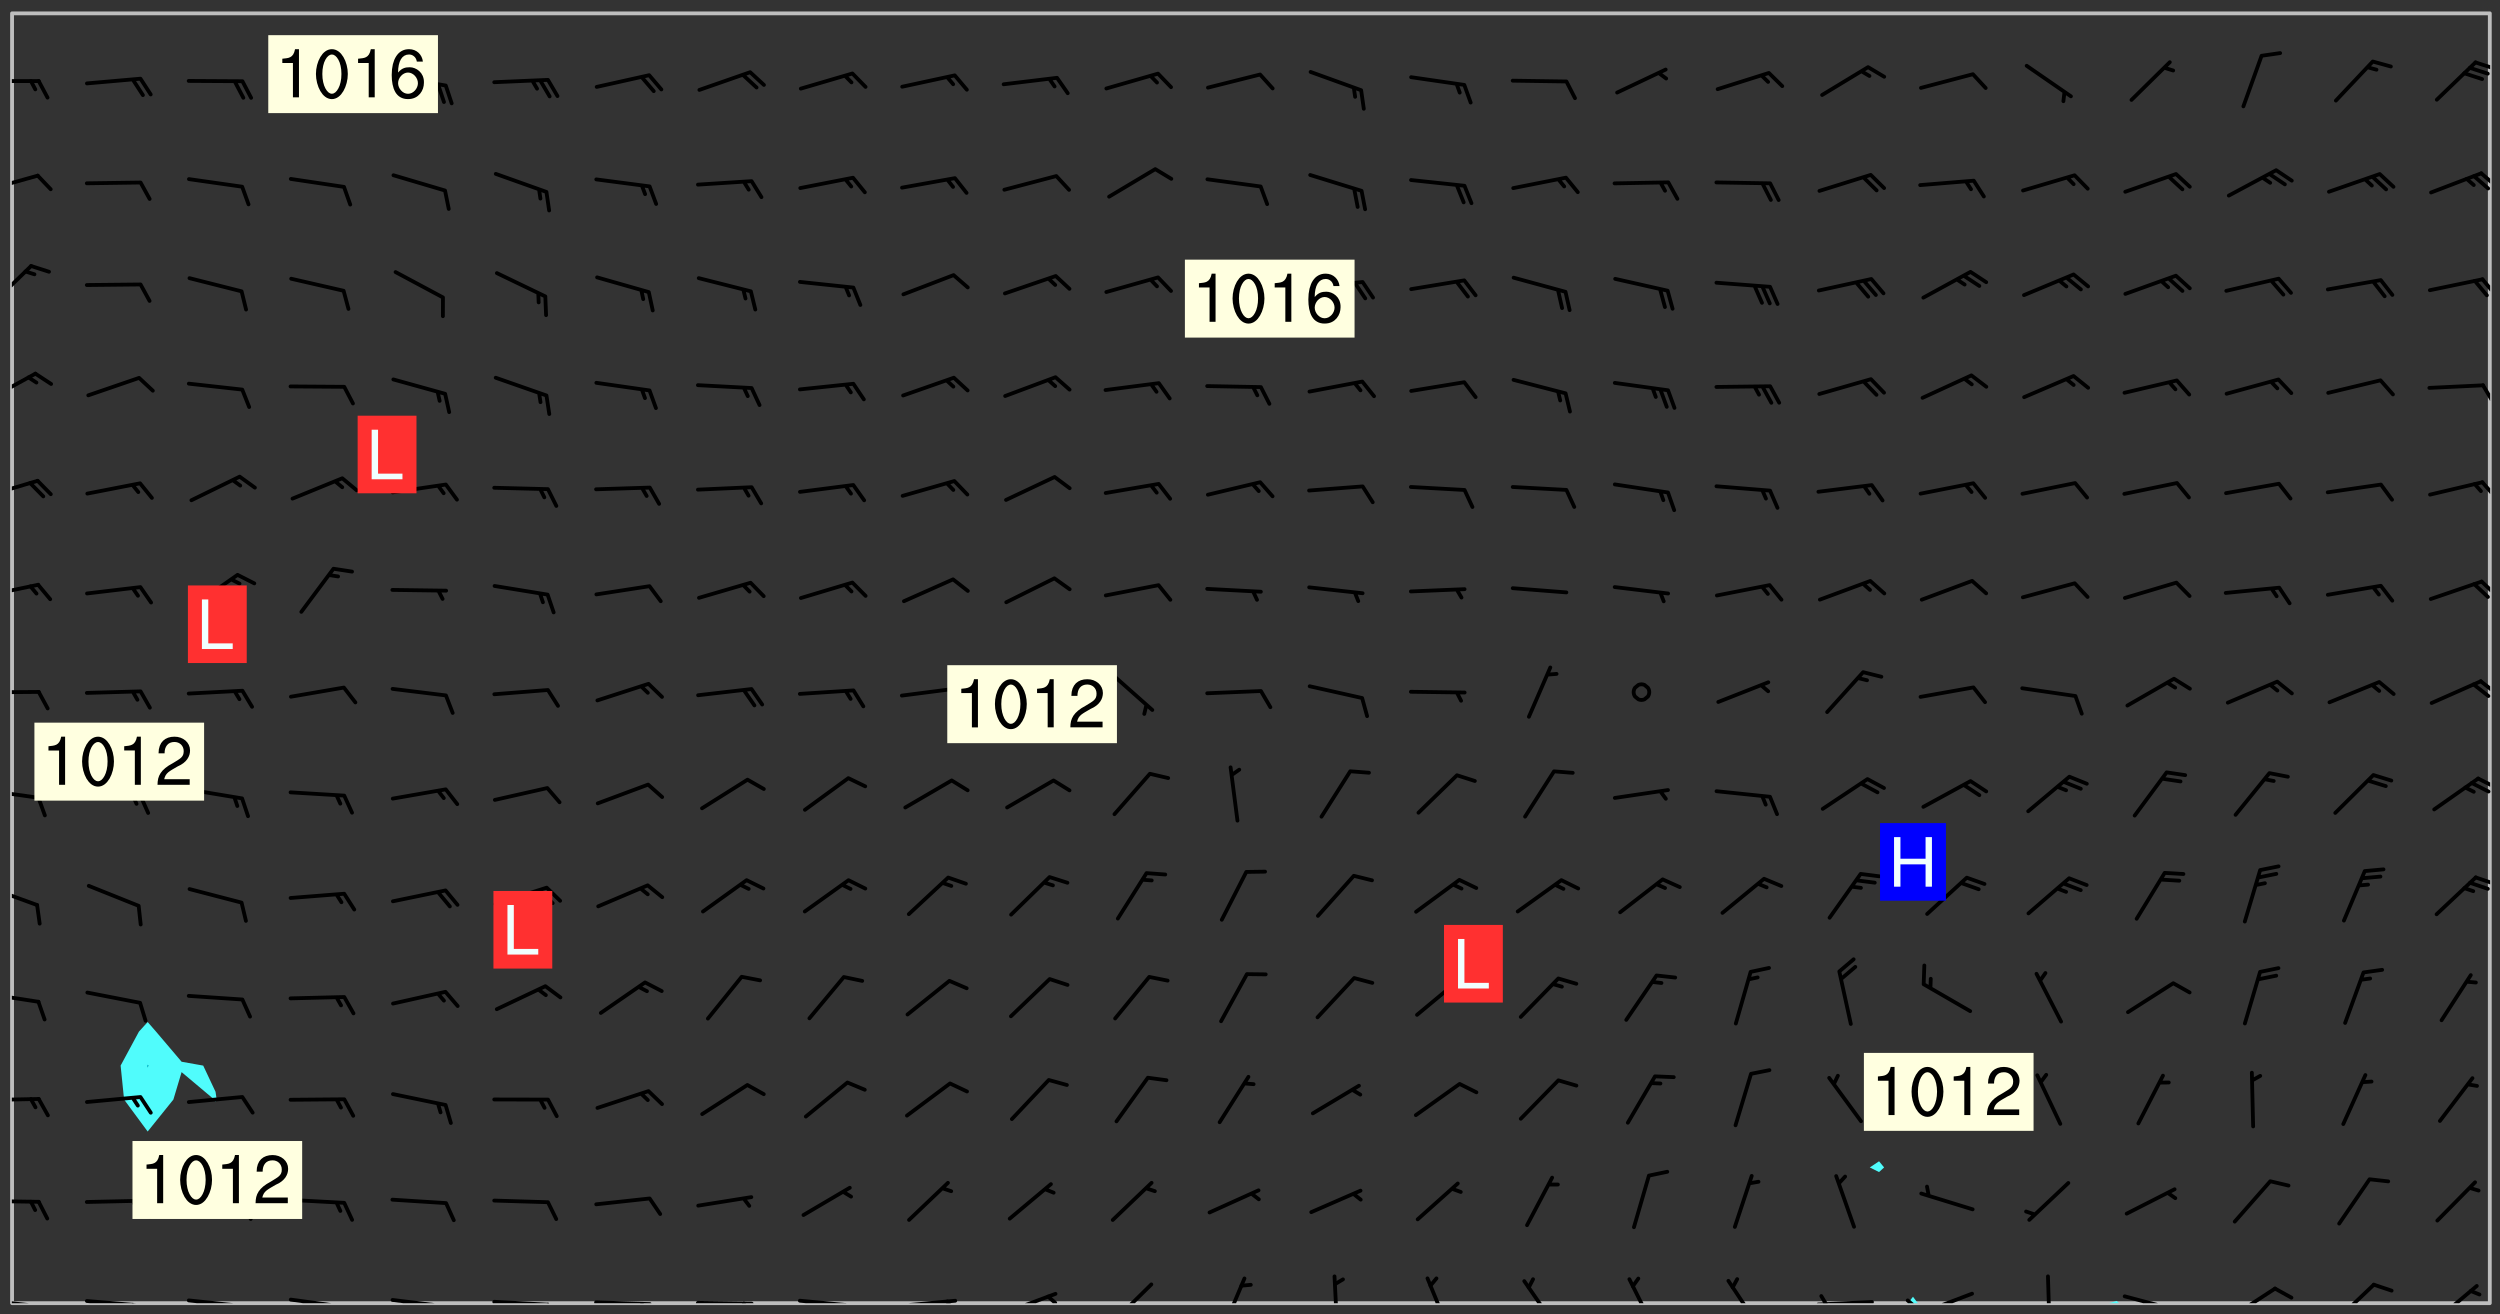 <svg xmlns="http://www.w3.org/2000/svg" role="img" xmlns:xlink="http://www.w3.org/1999/xlink" viewBox="142.45 309.95 326.84 171.84"><rect x="142.45" y="309.95" width="326.84" height="171.84" fill="#333333" stroke="none"/><defs><clipPath id="a"><path d="M144 311.672h1v168.656h-1zm0 0"/></clipPath><clipPath id="b"><path d="M144 311.672h324v168.656H144zm0 0"/></clipPath><clipPath id="c"><path d="M391 479h3v1.328h-3zm0 0"/></clipPath><clipPath id="d"><path d="M418 480h2v.328h-2zm0 0"/></clipPath><clipPath id="e"><path d="M467 311.672h1v168.656h-1zm0 0"/></clipPath><clipPath id="f"><path d="M144 479h4v1.328h-4zm0 0"/></clipPath><clipPath id="g"><path d="M147 480h2v.328h-2zm0 0"/></clipPath><clipPath id="h"><path d="M146 480h2v.328h-2zm0 0"/></clipPath><clipPath id="i"><path d="M153 479h9v1.328h-9zm0 0"/></clipPath><clipPath id="j"><path d="M160 480h3v.328h-3zm0 0"/></clipPath><clipPath id="k"><path d="M159 480h2v.328h-2zm0 0"/></clipPath><clipPath id="l"><path d="M166 479h9v1.328h-9zm0 0"/></clipPath><clipPath id="m"><path d="M173 480h3v.328h-3zm0 0"/></clipPath><clipPath id="n"><path d="M172 480h2v.328h-2zm0 0"/></clipPath><clipPath id="o"><path d="M180 479h8v1.328h-8zm0 0"/></clipPath><clipPath id="p"><path d="M187 480h2v.328h-2zm0 0"/></clipPath><clipPath id="q"><path d="M193 479h8v1.328h-8zm0 0"/></clipPath><clipPath id="r"><path d="M200 480h2v.328h-2zm0 0"/></clipPath><clipPath id="s"><path d="M206 479h9v1.328h-9zm0 0"/></clipPath><clipPath id="t"><path d="M213 480h3v.328h-3zm0 0"/></clipPath><clipPath id="u"><path d="M220 479h8v1.328h-8zm0 0"/></clipPath><clipPath id="v"><path d="M226 480h2v.328h-2zm0 0"/></clipPath><clipPath id="w"><path d="M233 480h8v.328h-8zm0 0"/></clipPath><clipPath id="x"><path d="M239 480h2v.328h-2zm0 0"/></clipPath><clipPath id="y"><path d="M246 479h9v1.328h-9zm0 0"/></clipPath><clipPath id="z"><path d="M252 480h2v.328h-2zm0 0"/></clipPath><clipPath id="A"><path d="M260 479h8v1.328h-8zm0 0"/></clipPath><clipPath id="B"><path d="M266 479h2v1.328h-2zm0 0"/></clipPath><clipPath id="C"><path d="M273 478h8v2.328h-8zm0 0"/></clipPath><clipPath id="D"><path d="M279 479h2v1.328h-2zm0 0"/></clipPath><clipPath id="E"><path d="M287 477h7v3.328h-7zm0 0"/></clipPath><clipPath id="F"><path d="M302 476h4v4.328h-4zm0 0"/></clipPath><clipPath id="G"><path d="M316 476h2v4.328h-2zm0 0"/></clipPath><clipPath id="H"><path d="M328 476h4v4.328h-4zm0 0"/></clipPath><clipPath id="I"><path d="M341 477h5v3.328h-5zm0 0"/></clipPath><clipPath id="J"><path d="M355 476h4v4.328h-4zm0 0"/></clipPath><clipPath id="K"><path d="M368 477h5v3.328h-5zm0 0"/></clipPath><clipPath id="L"><path d="M379 479h9v1.328h-9zm0 0"/></clipPath><clipPath id="M"><path d="M380 479h2v1.328h-2zm0 0"/></clipPath><clipPath id="N"><path d="M393 478h8v2.328h-8zm0 0"/></clipPath><clipPath id="O"><path d="M391 479h3v1.328h-3zm0 0"/></clipPath><clipPath id="P"><path d="M409 476h2v4.328h-2zm0 0"/></clipPath><clipPath id="Q"><path d="M419 479h9v1.328h-9zm0 0"/></clipPath><clipPath id="R"><path d="M425 480h2v.328h-2zm0 0"/></clipPath><clipPath id="S"><path d="M433 478h8v2.328h-8zm0 0"/></clipPath><clipPath id="T"><path d="M447 477h7v3.328h-7zm0 0"/></clipPath><clipPath id="U"><path d="M460 477h7v3.328h-7zm0 0"/></clipPath><clipPath id="V"><path d="M144 466h4v2h-4zm0 0"/></clipPath><clipPath id="W"><path d="M144 453h4v2h-4zm0 0"/></clipPath><clipPath id="X"><path d="M144 439h4v3h-4zm0 0"/></clipPath><clipPath id="Y"><path d="M144 425h4v4h-4zm0 0"/></clipPath><clipPath id="Z"><path d="M465 424h3v2h-3zm0 0"/></clipPath><clipPath id="aa"><path d="M144 413h4v2h-4zm0 0"/></clipPath><clipPath id="ab"><path d="M466 411h2v3h-2zm0 0"/></clipPath><clipPath id="ac"><path d="M465 412h3v2h-3zm0 0"/></clipPath><clipPath id="ad"><path d="M144 400h4v1h-4zm0 0"/></clipPath><clipPath id="ae"><path d="M466 398h2v3h-2zm0 0"/></clipPath><clipPath id="af"><path d="M465 399h3v3h-3zm0 0"/></clipPath><clipPath id="ag"><path d="M144 386h4v3h-4zm0 0"/></clipPath><clipPath id="ah"><path d="M466 385h2v3h-2zm0 0"/></clipPath><clipPath id="ai"><path d="M144 372h4v4h-4zm0 0"/></clipPath><clipPath id="aj"><path d="M466 372h2v4h-2zm0 0"/></clipPath><clipPath id="ak"><path d="M144 358h4v5h-4zm0 0"/></clipPath><clipPath id="al"><path d="M466 360h2v3h-2zm0 0"/></clipPath><clipPath id="am"><path d="M144 344h3v6h-3zm0 0"/></clipPath><clipPath id="an"><path d="M466 346h2v3h-2zm0 0"/></clipPath><clipPath id="ao"><path d="M144 332h4v4h-4zm0 0"/></clipPath><clipPath id="ap"><path d="M466 332h2v3h-2zm0 0"/></clipPath><clipPath id="aq"><path d="M144 320h4v1h-4zm0 0"/></clipPath><clipPath id="ar"><path d="M465 317h3v3h-3zm0 0"/></clipPath><g id="as" clip-path="url(#clip1)"><path fill="#fff" fill-opacity="0" fill-rule="evenodd" d="M0 0h1000v1000H0zm0 0"/><path fill="#d3d3d3" fill-opacity="0" fill-rule="evenodd" d="M162.152 355.867l-.234.293.059.234.117.172.176.234.293.348.113.059.117-.172.059-.234.176-.176.465-.176h.699l.234.293.289.816.059.176.176.23.352.234.699.699.172.176.234.348.234.41.289.582.41.465.23.234.234.176.117.23.176.293.172 1.164v.234l.059.289.059.117.117.117.348.41.117.172.176.176.176.234.117.172.172.352.059.234.234.406.234-.059-.176.176-.059.93h-.582l-.234-.113-.348.113-.117.117-.059.293-.059.176-.117.172-.465.293-.059.234-.059.113v.645l.059.172v.41l.059.059v.406l.059.406.117.176.059.059.23.641-.059.293v.699l-.059.582v.234l-.059.23-.055.352v1.922l.055.117h.426l-.367.117-.023.352.891 1.168 1.742.539 1.34.359v.539l.09.809.535.715 1.52.27.891-.086.09 1.164.535.18 1.16-.18 2.055-.984 1.16-.363 1.879-.176 1.695-.18-.18.719-1.516.086-1.25.09-.805.27-1.074.809.27.719.535.898-.18.625-.266.809.266 1.078.625.898.805.18 1.25-.18-.266.723.098.504.055.293v.172l.059.293v.406l.176.117.352.117h.406l.293-.176.113-.117.059-.117.117-.23.059-.176.352-.465.23-.176.176-.059.176.059.059.176.117.988.055.469.059.172.117.234.176.059.816.059h.289l.117.234.059.406.059.352v1.105l.117.293.117.348.289.699.176.352.582.754.352.176.172.059.469.234.641.465.348.234.293.176.293.055.23.062.816.348.293.176.113.172.352.352.117.176.523.641v.289l.059.352v.348l.059.352.059.289.117.059.172.059h.176l.582.234.176.117.176.289.176.234.113.234.293.23.117.117v.41l.059.055.289.234.234.117.059.117.117.172.059.117.23.234.059.176.234.059.117.059-.117.113-.059.117v.117l-.117.293-.117.289v.582l.176.117.117.059.059.117.117.117.113.059.176.348.059.352.059.406v.176l-.059.176-.117.699v.172l.117.176.293.293h.406l.176.117.117.172.117.293v.234h-.527l-.23-.234h-.234l-.176.059-.059.699.059.348.117.176.176.41.117.23.289.469.176.055h.523l.234.059.758.641.059.293v.234l.059.059.23.348v.352l-.117.172v.293l.293.289.293.176.172.059.293.176.293.117.582.406.289.234.293.176.219.16.016.012.23.176.641.523.176.234.117.176.176.176.113.172v.641l.117.176.469.117.582.117.234.059.23.113.293.117.113.059.586.352.289.172.176.062.176.055.176.059.699.352.289.176.234.055.289.176.234.117.641.406.293.117.172.059.234.059.41.059.23.059.234.117.059.172-.41.176.469.059.059.293.113.234.176.055.234.059.176.059.406.117.641.234.117.172.059.234v.176l-.059.117-.059.406.234.234.117.059.348.117.641.23.176.117.289.117.176.176.234.465.582 1.105.176.176.348.176.176.117.352.117 1.047.523.234.059.465.113.293.059.465.176.758.582.234.234.348.465.176.176.289.234.816.699.293.176.289.289.293.176.293.289.695.641.176.176.293.234.289.234.469.289.641.582.348.234.234.293.348.348.352.465.934.992.348.406.117.176.234.059.113.117.645.176.23.113.234.059.293.176.23.117.934.699.406.406.234.176.406.176.234.117.816.348.348.234.234.117.293.289.23.117.758.352.352.172.23.059.293.117.234.059.871.176h.816l.469.23.172.059.875.699.465.117.293.059.176.059.23.059.469.059.348.059.352.059.406.059h.293l.172.059v.23l.176.176h.293l.348.059.352.059.699.117h.641l.465-.234.293-.176.172-.117.41-.172.289-.176.934-.465.469-.293.523-.293.465-.172.465-.176 1.051-.465.289-.117.41-.117.289-.117.527-.176 1.516-.699.582-.348.289-.059.293-.059.348-.117.875-.23.352-.117h.113l.234-.059.875-.234.234-.059h.812l.352-.059.816-.117.172-.059.352-.055.293-.059.23-.059.816-.176.176-.059h.348l.234-.059.465-.117.758-.172.234-.059h.348l.41-.117.289-.059 1.285-.059h.289l.41-.059.23-.059h.176l.875-.117h.406l.41-.117h.348l.352-.113.871-.059h1.75l1.047.289.41.117.289.117.352.117.289.117 1.051.172.289.059h.293l.293.059.172.059.41.059.172.059.117.059h.117l.117.059.352.059h.113l.41.066 1.922.395 1.926.395 1.52.449 1.695.719 2.145.805 1.605-.719 1.43-.805 1.16-1.078 1.25-.449 3.035-.719 1.875-.359 2.145-1.348 2.234-1.254 2.5-1.258 1.695-.449 1.785-.18 1.16-.27.625.539 1.34-.27.715-.988.984-1.344.445-.18.805-.359 1.875-.539 1.785-.449 1.25-.27 1.16-.09 1.699-.09 1.961-.27 1.25-.09h.539l.625-.09h.891l2.145-.18 2.41-.18 2.59-.09 1.695.18 1.609.09 1.43.359 1.16.719 1.875.988 1.16 1.527.266.715.629.09.355.898.535.539.535 1.527 1.074.359h.535l-.805.535.09 1.707.715 2.695.891.805.895.988.715 1.258 1.785.539 1.52-.18.355 1.344 1.609-.805.98-.539.27.27.316-.215.219-.145.801.449.449-.359h.355l.535-.27.539-.719.535-.27.625-.988 1.16.449.84.371 1.395.617 1.695-.18h1.605l1.785.09.18-1.707.535-1.344.805.27.492.848.402.406-.09.539v.359l.715.449.711-.27h1.43l.359.988.445 1.258.715 1.344 1.25.629 1.695.629.715-.18.18-.539.98-.09.449.359.086 1.258-.266.629-.535.18v.539l.715.984.266.539.984.988.801 1.078-.266.359-.09.898-.625 2.332-.355 2.066-.09 1.793-.18.719-.09.539v1.438l-.98 1.883-.359 1.707-.535.898-.805 1.168-.266.539 2.055 1.254.086.359-.355.539-.09-.18v.809l.09 1.438-.445.715-1.074.094-.266.715.535.898.805.719 1.16.809 1.34.27.445.359-.355.449-1.789-.09-1.25-.449-.715-.719-.625-.09-.176 3.59-.188 1.309h89.359V311.703h-55.27v49.082l.762.125 3.289.543 2.023 2.836v2.754l2.352.332 2.348.332h4.051l-1.379 4.16-2.023.707-2.023.703-.543.344-2.594 1.617-.188.117-2.023-2.078-.73-2.742-2.672-2.078-1.375-3.5-.066-.082-1.957-2.672 2.75-1.418v-49.082H294.422v91.414l.117.031.133.012.074.074.105.047.09.059.086.059.09.059.297.297.059.09.031.117.027.117.016.137-.031.117-.059.09-.059.086-.043.105-.047.102-.027.121v.145l.176.27.148.148.074.086.074.074.043.105.062.09.059.086.043.105.059.09.047.102.043.105.059.086.117.18.074.074.062.086.059.09.043.105.059.09.059.086.062.09.059.09.043.102.117.18.074.074.059.086.074.074.09.059.105.047h.148l.133-.016.133.016.102-.047.074-.074.047-.102-.016-.133v-.148l-.047-.105-.027-.117-.047-.102-.027-.121-.043-.102-.062-.09-.043-.102-.043-.105-.031-.117-.016-.133-.012-.137.086-.059.059-.086.121-.031.043.105.016.133v.117l.059.102.059.09.09.059.148.148.059.09.043.105-.012.102.086.059.105.047.086.059.09.059.074.074-.117.027-.105.047-.086.059-.074.074-.059.09-.062.086-.027.121-.047.102-.043.105-.031.117-.012.133-.016.133v.148l.027.117.047.105.043.102.059.09.074.074.09.059.074.074.09.059.059.09.043.105.047.102.117.031.133.016h.148l.117-.031.105.043.043.105.047.102.027.121L299.5 410l.027.117.031.121.027.117.105.043.102.047.133-.016.148.148.062.086.074.074.07.074.09.062.105.043.102.043.117.031.137.016.117-.031.074-.074.027-.117-.012-.133-.031-.121-.027-.117.043-.105h.117l.09.062.117.027h.148l.133.016h.148l.133.016.133-.016h.148l.133-.016.133-.012.137.012.117-.027.133-.016.191-.059-.059.176-.016.133-.027.121-.016.133-.059.086-.133.016-.105.047-.105.043-.117.031-.117.027-.266.031h-.148l-.133.016-.074.074.059.086.148.148.117.18.074.07.09.062.09.059.086.059.09.059.102.043.105.062.105.043.086.059.105.047.102.043.18.117.059.09-.043.102-.047.105.016.133.223.223.059.09.043.102.031.121.043.102.016.133.031.117.012.137.031.117.148.148.102.043.105.043.117.031.133.016.137.016h.117l.117-.031.09-.059.043-.105.047-.102.043-.105.031-.117.012-.133v-.148l-.012-.133-.016-.133-.031-.117-.043-.105-.047-.105-.043-.102-.043-.105-.016-.133.016-.133.027-.117.031-.117.027-.121.047-.102.09-.059.086-.062.074-.074.09-.059.223-.223.059-.086.074-.074.117-.18.059-.086v-.148l-.074-.074-.102-.047-.105-.043-.102-.043-.059-.09-.047-.105-.027-.117.09-.059.117-.031.102-.043.18-.117.148-.148.012-.133-.012-.105-.09-.059-.133.016h-.148l-.133.016-.133-.016-.121-.031-.086-.059-.074-.074-.059-.09-.062-.086-.117-.18-.059-.086.031-.121.086-.059.121-.031.059-.086v-.121l-.031-.117-.059-.09-.059-.086-.047-.105-.027-.117-.016-.133.059-.09.074-.074.09-.059.117-.18.074-.074.059-.086.148-.148.121-.031.133-.016.133.016.074.074.043.105.016.133-.031.117-.117.031-.133.012-.148.148-.043.105-.047.102-.027.121-.031.117v.148l.031.117.043.105.059.09.074.07.074.074.117.031.121.027.117-.027.133-.016h.117l.09.059.074.074.047.105.059.086.102.047.133.016.105.043.086.059-.012.105-.074.074-.18.117-.059.09-.09.059-.07.074-.074.074-.062.09-.027.117-.016.133.016.133-.016.133v.148l.016.133.027.117.031.121.074.074.09.059.086.059.09.059.117.031v.086l-.102.047-.09.059-.266.031-.117.027h-.148l-.105.043-.102.047-.059.09-.062.234-.012.133-.031.121-.016.133v.293l-.012.133.012.137.016.133.133.016.133.012.121.031.086.059.074.074.047.105.043.102.016.133v.445l-.016.133v.445l.031.266.027.117.016.133.031.117.086.211.031.266v.148l-.031.117-.027.117-.031.121-.027.117-.031.117-.031.121-.012.133-.016.133.09.059.117-.031.102.016.047.105-.031.266v.441l-.043.105-.047.105-.043.102-.043.105-.059.086-.031.121-.043.117-.031.117-.016.133.016.133.059.09.105.047.086.059.059.086-.012.137-.031.117-.043.102v.445l-.016.133v.148l-.031.117-.043.105-.027.117-.047.105-.043.102-.031.121-.027.117-.031.133-.031.117-.027.117-.043.105-.031.117-.031.121-.012.133-.016.133v.297l.027.117v.148l.047.398.027.117.059.09.121.031h.148l.133-.016.059.09v.117l-.059.09-.09.059-.102.043-.105.047-.09.059-.086.059-.137.016-.117-.031-.133-.016-.102.047-.062.086-.012.137-.016.133-.031.117-.027.117-.016.133-.031.121v.297l.016.133.031.117v.148l.012.133v.148l-.027.117-.047.102-.027.121-.031.117-.059.09-.074.074-.102.043-.105.047-.117.027-.121.031-.102-.047.059-.086.105-.047.027-.117.031-.117.027-.121.031-.117v-.148l.016-.133-.031-.117-.043-.105-.105.016-.074.074-.102.043-.09.062-.074.074-.043.102-.016.133-.031.117L304.25 426l-.031.117-.027.117-.031.121-.027.117-.031.117-.043.105-.09.059h-.09l-.117-.031-.031-.086.016-.137-.031-.117v-.148l-.012-.133v-.148l-.062-.234-.027-.121-.043-.102-.047-.105-.059-.086-.059-.09-.043-.105-.062-.086-.148-.148-.07-.074-.105-.047-.105-.043-.102-.043-.297-.297-.09-.074-.086-.059-.105-.043-.09-.062-.086-.059-.105-.043-.09-.059-.086-.062-.074-.07-.105-.047-.086-.059-.105-.043-.09-.062-.102-.043-.105-.043-.086-.059-.105-.047-.105-.043-.102-.047-.09-.059-.102-.043-.105-.043-.09-.062-.117-.027-.133-.016-.133.016H299.75l-.133.016-.117-.031-.09-.059-.074-.074-.09-.059-.102-.047h-.148l-.121-.027-.102-.043-.074-.074-.117-.18-.09-.059-.102-.043-.09-.062-.105-.043-.09-.059-.086-.059-.105-.047-.059-.086-.059-.09-.043-.105-.047-.102-.074-.074-.086-.059-.074-.074-.09-.059-.223-.223-.043-.105-.031-.266.105-.043h.145l.105.043.074.074.09.059.086.059.105.047.09.059.148.148.07.074.148.148.062.086.074.074.086.059.074.074.09.062.09.059.086.059.27.176.102.047.105.043.102.043.047-.074.059-.086.074-.074.07-.074.105.043.074.074.059.09.043.102.047.105.043.105.121.027.117-.027.074-.09.043-.105.059-.09.074-.074.105-.043.117-.027.133.012.09.059.148.148.059.09.043.105.047.102.043.105.043.102.105.047.105.043.133.016.086-.059.059-.09.074-.074.105-.043.117.027.105.047.102.043.105.043.102.047.18.117v.117l-.016.133.016.133.016.137.059.086.102.047.121.027.117.031h.148l.117-.031.059-.09.18-.117.059-.09.074-.074.059-.086.117-.18.18-.117.117.031.09.059.043.074-.016.133v.117l.09.059h.148l.133-.016.133-.012.266-.031.105-.043.117-.031.121-.027.074-.074.07-.074.062-.09-.016-.105-.047-.102-.102-.043-.105-.016-.117.027-.266.031h-.148l-.074-.074-.09-.059-.117-.031-.117-.027-.133-.016h-.148l-.133.016h-.297l-.105-.047-.148-.148-.043-.102-.059-.09.223-.223.086-.059.105-.043.117-.031.133-.016.133.016.137.016.102.043.133-.012.09-.062.102-.043.062-.09-.047-.102-.09-.059-.117-.031-.102-.043-.059-.09-.062-.09v-.117l.016-.133.105-.047.074-.07v-.121l-.09-.059-.031-.117.09-.059.074-.074.043-.105.059-.09.047-.102.016-.133v-.148l-.047-.105-.043-.102-.09-.059-.133-.016-.102-.043-.137-.016-.117-.031h-.445l-.133-.016-.133-.012-.133-.016-.117-.031h-.148l-.133-.016-.133-.012-.266-.031-.121-.043-.086-.059-.074-.074v-.148l.012-.133.105-.047.102-.043.133-.016h.152l.133-.016h.293l.121.031.102.043.09.059.234.062.121-.047.09-.059.102-.043.133-.016.105.043.102.047.133.012.121-.027h.145l.121-.031.117-.027.105-.047.074-.074.086-.059.148-.148.059-.086.047-.105.027-.117.016-.105-.102-.043-.09-.059-.117-.031-.105-.043-.09-.062-.074-.086-.074-.074-.102-.043-.105-.047-.102-.043-.059-.09-.047-.102-.086-.211-.062-.086-.059-.09-.074-.074-.086-.059h-.27l-.117.031-.09.059-.102.043-.133.016-.105-.016-.027-.117-.062-.09-.117-.031-.102-.043-.148-.148-.031-.117-.016-.105.074-.074.18-.117.117-.027.117-.031.137.016.102.043.105.043.102.047.105.043.117.031.133.016.117.027.133.016.105-.016.09-.059-.074-.074-.105-.043-.074-.074-.074-.09-.148-.148-.086-.059-.09-.059-.074-.074-.09-.059-.102-.047-.121-.027-.102-.047-.105-.043-.117-.031-.102-.043-.121-.031h-.148l-.117.031-.105.043-.086.062-.18.117-.086.059-.09.059-.105.047-.086.059-.105.043-.102.043-.105.047-.074.074-.059.09-.059.086-.047.105-.059.086-.074.074-.133-.012-.117-.031h-.117l-.074.074-.09.059-.074.074-.09.059-.086.059-.105.047-.102.043-.137.016-.102-.043-.148-.148-.105-.047h-.086l-.105.047-.102.043-.121.031-.117-.031-.074-.074v-.117l.031-.121.074-.07.059-.09.074-.074.117-.031.105-.043h.293l.133-.016.137-.016.102-.043.09-.059.102-.047.09-.059.133-.012.09.059.133.012.09-.059.086-.059.105-.043.09-.059.086-.062.09-.059.148-.148.059-.086.059-.09.105-.043.133-.016.117.027.121.031.059-.059.059-.09.031-.266.027-.117.105.012.133.016.102-.043.09-.059.059-.09.074-.074.059-.09.047-.102.012-.133-.012-.133-.047-.105-.148-.148-.059-.09-.059-.086-.043-.105v-.445l.016-.133v-.148l.012-.133-.059-.059-.09.059-.102-.043-.18-.117-.086-.059-.062-.09-.059-.09-.074-.074-.086-.059-.121.031-.102.012-.105.047-.086.059-.105.043-.148.148-.09.059-.086.059-.09.062-.105.043-.133.016v-.121l.105-.043.117-.031.074-.07.043-.105v-.148l-.027-.117-.148-.148-.133-.016h-.148l-.117.031-.105.043-.102.043-.09.062-.117.027-.074-.074.012-.133-.043-.102-.043-.105-.09-.059-.117.027-.121.031-.117.031-.102.043-.121.031-.102.043-.105.043-.09.059-.102.016v-.117l.016-.133-.059-.09-.074.043-.148.148-.059.09-.074.074-.047.105-.043.102-.074.074-.059.09-.074.074-.059.086-.074.074-.09.062-.074.07-.074.074-.102.016-.133.016-.105-.043v-.121l.148-.148.043-.102.059-.09.047-.102.043-.105.059-.09.031-.117.043-.102.031-.121.027-.117.047-.105.043-.102.043-.105.074-.07.09-.062.09-.059.102-.043h.297l.266-.031.105-.043-.074-.074-.117-.031-.105-.043-.09-.059-.102-.047-.09-.059-.102-.043-.105-.043-.09-.062-.086-.059-.105-.043-.102-.043-.121-.031-.117-.031-.102-.043L297.5 410.25l-.102-.043-.09-.059-.043-.105-.016-.133.102-.043.133-.016.137.016.133-.016.102-.043.059-.09.016-.105-.09-.059-.074-.074-.102-.043-.09-.059-.148-.148-.043-.105-.016-.133v-.293l-.059-.09-.09-.059-.074-.074-.043-.105-.031-.117-.059-.09-.074-.074-.117-.027-.074-.074-.09-.059-.09-.062-.086-.059-.074-.074-.059-.086-.047-.105-.086-.059-.148-.148-.195-.059-.133.016-.102.043-.074.074-.047.102-.043.105-.059.09-.059.086-.297.297-.09.059h-.086l-.062-.086-.043-.105.031-.117.059-.09.027-.117-.012-.133-.09-.062-.105.047-.117.027-.117.031-.27.176-.102.047-.117.027-.105.047-.09.059-.102.043-.059-.086-.047-.105.016-.133.047-.105.07-.074.074-.07.059-.09v-.148l-.043-.105h-.238l-.102.047-.031.117-.027.117-.031.121-.074.043-.133.016-.074-.047-.043-.102-.043-.105-.047-.102-.043-.105-.121.031-.102.043-.133.016-.117.031-.105.043-.09.059-.102.047-.121.027-.133.016-.102-.043-.059-.09-.047-.105-.043-.102-.043-.105v-.117l.059-.09.086-.059.18-.117.102-.047.105-.043.105-.059.102-.043.09-.062.102-.043.105-.059.102-.047.09-.059.105-.043.102-.043.09-.062.102-.043.137-.016.117.031.102.043.121.031.102.043.105.047.102.043.105.043.102.047.105.043.102.043.105.047.086.059.105.043.117.031.105.043.102.047.09.059.105.043.102.043.105.047.117.027.102.047.121.027h.148l.086-.059.016-.102.059-.09-.027-.117-.074-.074-.117-.18-.074-.074-.09-.074-.18-.117-.086-.059-.105-.043-.102-.047-.27-.176-.059-.09-.074-.074-.059-.09-.043-.102-.031-.117-.016-.137v-.562l-.012-.133-.016-.133-.031-.117-.016-.133-.012-.133-.031-.121-.223-.223-.059-.086-.016-.105.031-.117.133-.016v-91.414H172.992v1.453l-.059.234-.352 1.051-.172.523-.117.348-.176.41-.117.172-.234.293-.23.059h-.352l-.117.059-.23.406v.293l.117.176.23.23.117.234.641.758.293.465.176.234.23.352.234.348.641.816.176.465.172.41.117.695.176.469.117 1.398.059.465v.875l.117 1.047v4.781l-.059.465-.352 1.281-.176.523-.113.41-.352.93L172.934 336l-.234.582-.117.176-.172.348-.176.406-.352.816-.059.293-.113.293-.117.289-.059.176-.117.875-.059.406-.059.117-.059.176-.059.172-.23.527-.117.172v.234l-.117.234-.059.172-.176.586v.289l-.059.176v.293l-.059.113-.059.527v.172l-.055.234v2.621l-.176.816-.117.176-.176.234-.117.172-.113.234-.586.934-.23.289-.293.465-.176.234-.289.352-.352.699-.113.23-.176.41-.176.23-.406.527-.816.699-.293.172-.289.234-.176.117-.176.176-.523.406-.527.176-.172.176-.234.055-.641.176h-.758m12.211 31.023l-1.074.449.359.895 1.25-.715.445-.539-.98-.09"/><path fill="#d3d3d3" fill-opacity="0" fill-rule="evenodd" d="M201.508 416.598h-.895l.449.629.98.359.805-.09.445-.988-.176.09-.715-.355-.895.355m154.621 59.07l-.059-.523v-.293l.113-.293.059-.23.469-.469h.113l.117-.113.117-.059h.176l.234-.059h.348l.234.059.117.059.23.172.059.176.117.582v.293l-.117.176-.172.289-.176.176-.527.523-.23.234-.117.059h-.176l-.117-.059-.406-.293-.176-.117-.117-.059-.059-.113-.055-.117m6.641-10.957l-.059-.172v-1.109l.059-.172.176-.059.172-.059h.176l.234-.059.117.059.059.699-.059.172-.117.176-.117.059-.234.523-.113.059h-.234l-.059-.117m9.613-14.391l-.117-.176v-.699l.293-.875.117-.172.176-.352.113-.23.117-.293.352-.758.117-.23.172-.234h.176l.117-.059h.641l.117.059.234.234.172.113.352.293.117.117.113.176v.113l.117.059.117.117v.699l-.059.176v.23l-.059.176-.348 1.051-.117.23-.117.234-.117.059-.23.234-.641.289h-.875l-.41-.117-.641-.465"/><path fill="none" stroke="#bebebe" stroke-linecap="round" stroke-linejoin="round" stroke-miterlimit="10" stroke-width=".5" d="M467.957 311.695H144.027v168.625h323.93v-168.625"/><g clip-path="url(#a)"><path fill="#fff" fill-opacity="0" fill-rule="evenodd" d="M144 475.891v4.438h.004H144V311.672h.004H144v164.219"/></g><g clip-path="url(#b)"><path fill="#fff" fill-opacity="0" fill-rule="evenodd" d="M144.004 480.328V311.672h17.75V443.566l-1.141 1.254-2.395 4.441.453 4.438 3.082 4.18 3.363-4.18 1.074-3.586 4.266 3.586.172.27.145-.27-.145-1.012-1.613-3.426-2.824-.504-3.344-3.938-1.094-1.254V311.672h226.355v150.098l-1.211.805 1.211.605.664-.605-.664-.805V311.672h79.887v168.656h-48.52l-.297-.297-1.004.297h-25l-.629-.848-.664.848h-247.879"/></g><path fill="#50fcfc" fill-rule="evenodd" d="M158.672 453.699l-.453-4.438 2.395-4.441 1.141-1.254v5.586l-.078.109.078.242.102-.242-.102-.109v-5.586l1.094 1.254 3.344 3.938 2.824.504 1.613 3.426.145 1.012-.145.27-.172-.27-4.266-3.586-1.074 3.586-3.363 4.18-3.082-4.18"/><path fill="#00e8fc" fill-rule="evenodd" d="M161.754 449.504l-.078-.242.078-.109.102.109-.102.242"/><path fill="#50fcfc" fill-rule="evenodd" d="M388.109 463.18l-1.211-.605 1.211-.805.664.805-.664.605"/><g clip-path="url(#c)"><path fill="#50fcfc" fill-rule="evenodd" d="M391.883 480.328l.664-.848.629.848h-1.293"/></g><g clip-path="url(#d)"><path fill="#50fcfc" fill-rule="evenodd" d="M418.176 480.328l1.004-.297.297.297h-1.301"/></g><g clip-path="url(#e)"><path fill="#fff" fill-opacity="0" fill-rule="evenodd" d="M467.996 480.328H468V311.672h-.004H468v168.656h-.004"/></g><g clip-path="url(#f)"><path fill="none" stroke="#000" stroke-linecap="round" stroke-linejoin="round" stroke-miterlimit="10" stroke-width=".5" d="M147.492 480.715l-6.984-.77"/></g><g clip-path="url(#g)"><path fill="none" stroke="#000" stroke-linecap="round" stroke-linejoin="round" stroke-miterlimit="10" stroke-width=".5" d="M147.492 480.715l.906 2.277"/></g><g clip-path="url(#h)"><path fill="none" stroke="#000" stroke-linecap="round" stroke-linejoin="round" stroke-miterlimit="10" stroke-width=".5" d="M146.477 480.602l.453 1.141"/></g><g clip-path="url(#i)"><path fill="none" stroke="#000" stroke-linecap="round" stroke-linejoin="round" stroke-miterlimit="10" stroke-width=".5" d="M160.816 480.621l-7.004-.582"/></g><g clip-path="url(#j)"><path fill="none" stroke="#000" stroke-linecap="round" stroke-linejoin="round" stroke-miterlimit="10" stroke-width=".5" d="M160.816 480.621l.969 2.254"/></g><g clip-path="url(#k)"><path fill="none" stroke="#000" stroke-linecap="round" stroke-linejoin="round" stroke-miterlimit="10" stroke-width=".5" d="M159.797 480.535l.484 1.129"/></g><g clip-path="url(#l)"><path fill="none" stroke="#000" stroke-linecap="round" stroke-linejoin="round" stroke-miterlimit="10" stroke-width=".5" d="M174.125 480.699l-6.988-.738"/></g><g clip-path="url(#m)"><path fill="none" stroke="#000" stroke-linecap="round" stroke-linejoin="round" stroke-miterlimit="10" stroke-width=".5" d="M174.125 480.699l.918 2.273"/></g><g clip-path="url(#n)"><path fill="none" stroke="#000" stroke-linecap="round" stroke-linejoin="round" stroke-miterlimit="10" stroke-width=".5" d="M173.109 480.59l.457 1.137"/></g><g clip-path="url(#o)"><path fill="none" stroke="#000" stroke-linecap="round" stroke-linejoin="round" stroke-miterlimit="10" stroke-width=".5" d="M187.426 480.801l-6.961-.945"/></g><g clip-path="url(#p)"><path fill="none" stroke="#000" stroke-linecap="round" stroke-linejoin="round" stroke-miterlimit="10" stroke-width=".5" d="M187.426 480.801l.852 2.305"/></g><g clip-path="url(#q)"><path fill="none" stroke="#000" stroke-linecap="round" stroke-linejoin="round" stroke-miterlimit="10" stroke-width=".5" d="M200.746 480.754l-6.973-.852"/></g><g clip-path="url(#r)"><path fill="none" stroke="#000" stroke-linecap="round" stroke-linejoin="round" stroke-miterlimit="10" stroke-width=".5" d="M200.746 480.754l.883 2.289"/></g><g clip-path="url(#s)"><path fill="none" stroke="#000" stroke-linecap="round" stroke-linejoin="round" stroke-miterlimit="10" stroke-width=".5" d="M214.082 480.516l-7.016-.375"/></g><g clip-path="url(#t)"><path fill="none" stroke="#000" stroke-linecap="round" stroke-linejoin="round" stroke-miterlimit="10" stroke-width=".5" d="M214.082 480.516l1.035 2.227"/></g><g clip-path="url(#u)"><path fill="none" stroke="#000" stroke-linecap="round" stroke-linejoin="round" stroke-miterlimit="10" stroke-width=".5" d="M227.402 480.441l-7.023-.227"/></g><g clip-path="url(#v)"><path fill="none" stroke="#000" stroke-linecap="round" stroke-linejoin="round" stroke-miterlimit="10" stroke-width=".5" d="M226.379 480.41l.543 1.102"/></g><g clip-path="url(#w)"><path fill="none" stroke="#000" stroke-linecap="round" stroke-linejoin="round" stroke-miterlimit="10" stroke-width=".5" d="M240.719 480.379l-7.027-.098"/></g><g clip-path="url(#x)"><path fill="none" stroke="#000" stroke-linecap="round" stroke-linejoin="round" stroke-miterlimit="10" stroke-width=".5" d="M239.695 480.363l.562 1.09"/></g><g clip-path="url(#y)"><path fill="none" stroke="#000" stroke-linecap="round" stroke-linejoin="round" stroke-miterlimit="10" stroke-width=".5" d="M254.02 480.656L247.023 480"/></g><g clip-path="url(#z)"><path fill="none" stroke="#000" stroke-linecap="round" stroke-linejoin="round" stroke-miterlimit="10" stroke-width=".5" d="M253 480.562l.473 1.133"/></g><g clip-path="url(#A)"><path fill="none" stroke="#000" stroke-linecap="round" stroke-linejoin="round" stroke-miterlimit="10" stroke-width=".5" d="M267.332 480.004l-6.996.652"/></g><g clip-path="url(#B)"><path fill="none" stroke="#000" stroke-linecap="round" stroke-linejoin="round" stroke-miterlimit="10" stroke-width=".5" d="M266.316 480.098l.672 1.023"/></g><g clip-path="url(#C)"><path fill="none" stroke="#000" stroke-linecap="round" stroke-linejoin="round" stroke-miterlimit="10" stroke-width=".5" d="M280.441 479.102l-6.582 2.453"/></g><g clip-path="url(#D)"><path fill="none" stroke="#000" stroke-linecap="round" stroke-linejoin="round" stroke-miterlimit="10" stroke-width=".5" d="M279.484 479.461l.918.812"/></g><g clip-path="url(#E)"><path fill="none" stroke="#000" stroke-linecap="round" stroke-linejoin="round" stroke-miterlimit="10" stroke-width=".5" d="M292.973 477.867l-5.012 4.926"/></g><g clip-path="url(#F)"><path fill="none" stroke="#000" stroke-linecap="round" stroke-linejoin="round" stroke-miterlimit="10" stroke-width=".5" d="M305.145 477.09l-2.73 6.477"/></g><path fill="none" stroke="#000" stroke-linecap="round" stroke-linejoin="round" stroke-miterlimit="10" stroke-width=".5" d="M304.75 478.035l1.223-.113"/><g clip-path="url(#G)"><path fill="none" stroke="#000" stroke-linecap="round" stroke-linejoin="round" stroke-miterlimit="10" stroke-width=".5" d="M316.918 476.82l.355 7.016"/></g><path fill="none" stroke="#000" stroke-linecap="round" stroke-linejoin="round" stroke-miterlimit="10" stroke-width=".5" d="M316.969 477.84l1.055-.629"/><g clip-path="url(#H)"><path fill="none" stroke="#000" stroke-linecap="round" stroke-linejoin="round" stroke-miterlimit="10" stroke-width=".5" d="M329.074 477.078l2.672 6.5"/></g><path fill="none" stroke="#000" stroke-linecap="round" stroke-linejoin="round" stroke-miterlimit="10" stroke-width=".5" d="M329.465 478.023l.781-.941"/><g clip-path="url(#I)"><path fill="none" stroke="#000" stroke-linecap="round" stroke-linejoin="round" stroke-miterlimit="10" stroke-width=".5" d="M341.727 477.438l3.996 5.781"/></g><path fill="none" stroke="#000" stroke-linecap="round" stroke-linejoin="round" stroke-miterlimit="10" stroke-width=".5" d="M342.309 478.281l.566-1.09"/><g clip-path="url(#J)"><path fill="none" stroke="#000" stroke-linecap="round" stroke-linejoin="round" stroke-miterlimit="10" stroke-width=".5" d="M355.469 477.188l3.145 6.285"/></g><path fill="none" stroke="#000" stroke-linecap="round" stroke-linejoin="round" stroke-miterlimit="10" stroke-width=".5" d="M355.926 478.102l.711-1"/><g clip-path="url(#K)"><path fill="none" stroke="#000" stroke-linecap="round" stroke-linejoin="round" stroke-miterlimit="10" stroke-width=".5" d="M368.414 477.402l3.887 5.852"/></g><path fill="none" stroke="#000" stroke-linecap="round" stroke-linejoin="round" stroke-miterlimit="10" stroke-width=".5" d="M368.977 478.254l.586-1.078"/><g clip-path="url(#L)"><path fill="none" stroke="#000" stroke-linecap="round" stroke-linejoin="round" stroke-miterlimit="10" stroke-width=".5" d="M380.16 480.492l7.02-.324"/></g><g clip-path="url(#M)"><path fill="none" stroke="#000" stroke-linecap="round" stroke-linejoin="round" stroke-miterlimit="10" stroke-width=".5" d="M381.184 480.445l-.625-1.055"/></g><g clip-path="url(#N)"><path fill="none" stroke="#000" stroke-linecap="round" stroke-linejoin="round" stroke-miterlimit="10" stroke-width=".5" d="M393.703 481.578l6.566-2.496"/></g><g clip-path="url(#O)"><path fill="none" stroke="#000" stroke-linecap="round" stroke-linejoin="round" stroke-miterlimit="10" stroke-width=".5" d="M393.703 481.578l-1.848-1.617"/></g><g clip-path="url(#P)"><path fill="none" stroke="#000" stroke-linecap="round" stroke-linejoin="round" stroke-miterlimit="10" stroke-width=".5" d="M410.414 483.84l-.223-7.023"/></g><g clip-path="url(#Q)"><path fill="none" stroke="#000" stroke-linecap="round" stroke-linejoin="round" stroke-miterlimit="10" stroke-width=".5" d="M427.012 481.23l-6.789-1.805"/></g><g clip-path="url(#R)"><path fill="none" stroke="#000" stroke-linecap="round" stroke-linejoin="round" stroke-miterlimit="10" stroke-width=".5" d="M426.023 480.969l.277 1.195"/></g><g clip-path="url(#S)"><path fill="none" stroke="#000" stroke-linecap="round" stroke-linejoin="round" stroke-miterlimit="10" stroke-width=".5" d="M439.879 478.414l-5.895 3.832"/></g><path fill="none" stroke="#000" stroke-linecap="round" stroke-linejoin="round" stroke-miterlimit="10" stroke-width=".5" d="M439.879 478.414l2.145 1.188"/><g clip-path="url(#T)"><path fill="none" stroke="#000" stroke-linecap="round" stroke-linejoin="round" stroke-miterlimit="10" stroke-width=".5" d="M452.793 477.906l-5.094 4.844"/></g><path fill="none" stroke="#000" stroke-linecap="round" stroke-linejoin="round" stroke-miterlimit="10" stroke-width=".5" d="M452.793 477.906l2.328.777"/><g clip-path="url(#U)"><path fill="none" stroke="#000" stroke-linecap="round" stroke-linejoin="round" stroke-miterlimit="10" stroke-width=".5" d="M466.254 478.07l-5.383 4.52"/></g><path fill="none" stroke="#000" stroke-linecap="round" stroke-linejoin="round" stroke-miterlimit="10" stroke-width=".5" d="M465.469 478.727l1.137.461"/><g clip-path="url(#V)"><path fill="none" stroke="#000" stroke-linecap="round" stroke-linejoin="round" stroke-miterlimit="10" stroke-width=".5" d="M147.512 467.07l-7.023-.113"/></g><path fill="none" stroke="#000" stroke-linecap="round" stroke-linejoin="round" stroke-miterlimit="10" stroke-width=".5" d="M147.512 467.07l1.117 2.188m-2.137-2.203l.555 1.094m13.781-1.215l-7.027.16m7.027-.16l1.199 2.141m-2.223-2.117l.602 1.07m13.734-.914l-7.023-.199m7.023.199l1.09 2.199m-2.109-2.227l.543 1.098m13.789-.98l-7.016-.379m7.016.379l1.031 2.227m-2.051-2.281l.516 1.113m13.816-1.023l-7.012-.449m7.012.449l1.012 2.238m12.309-2.355l-7.023-.215m7.023.215l1.086 2.203m12.211-2.691l-6.984.762m6.984-.762l1.379 2.031m11.914-2.207l-6.941 1.113m5.93-.949l.742.977m13.141-2.367l-6.055 3.566m5.176-3.047l1.047.641m12.664-1.801l-5.086 4.848m4.344-4.145l1.168.387m13.039-.922l-5.387 4.512m4.602-3.855l1.141.461m12.805-1.289l-5.078 4.855m4.34-4.148l1.164.383m13.555-.109l-6.406 2.895m5.473-2.473l.973.75m13.293-1.129l-6.441 2.809m5.504-2.398l.961.762m12.691-2.109l-5.242 4.684m4.48-4l1.152.422m11.945-1.871l-3.281 6.215m2.801-5.312l1.23-.004m11.902-1.164l-1.957 6.746m1.957-6.746l2.402-.504m11.039.543l-2.207 6.668m1.887-5.699l1.207-.207m10.156-.742l2.336 6.629m-1.996-5.664l.828-.902m9.957 2.219l6.715 2.066m-5.738-1.766l-.23-1.207m13.371 4.352l5.109-4.824m-4.367 4.121l-1.16-.391m19.418-2.91l-6.262 3.188m5.352-2.727l1.004.703m12.414-2.211l-4.645 5.277m4.645-5.277l2.387.566m10.594-.824l-3.973 5.793m3.973-5.793l2.438.273m11.355.121l-4.934 5.004m4.215-4.277l1.176.352"/><g clip-path="url(#W)"><path fill="none" stroke="#000" stroke-linecap="round" stroke-linejoin="round" stroke-miterlimit="10" stroke-width=".5" d="M147.512 453.625l-7.023.148"/></g><path fill="none" stroke="#000" stroke-linecap="round" stroke-linejoin="round" stroke-miterlimit="10" stroke-width=".5" d="M147.512 453.625l1.199 2.141m-2.219-2.121l.598 1.074m13.723-1.348l-6.996.652m6.996-.652l1.348 2.051m-2.363-1.953l.672 1.023m13.66-1.125l-6.996.664m6.996-.664l1.352 2.047m11.977-1.746l-7.023.062m7.023-.062l1.172 2.156m-2.191-2.148l.586 1.078m13.676-.344l-6.879-1.422m6.879 1.422l.691 2.355m-1.691-2.562l.344 1.176m14.047-1.672l-7.027-.016m7.027.016l1.145 2.168m-2.168-2.172l.574 1.086m13.586-2.191l-6.672 2.199m6.672-2.199L229 454.297m-2.742-1.379l.883.852m13.02-1.973l-5.91 3.805m5.91-3.805l2.141 1.199m10.938-1.523l-5.438 4.453m5.438-4.453l2.266.945m11.148-.82l-5.633 4.203m5.633-4.203l2.219 1.047m10.691-1.5l-4.824 5.109m4.824-5.109l2.367.652m10.586-.949l-4.102 5.703m4.102-5.703l2.434.328m10.715-.445l-3.766 5.934m3.219-5.07l1.223.094m13.77.207l-6.027 3.609m5.152-3.086l1.051.637m12.988-1.395l-5.723 4.078m5.723-4.078l2.195 1.094m10.715-1.566l-4.914 5.023m4.914-5.023l2.355.691m10.277-1.211l-3.551 6.062m3.551-6.062l2.453.102m-2.969.781l1.227.051m11.844-1.266l-2.027 6.727m2.027-6.727l2.406-.48m7.812 1.012l4.16 5.664m-3.555-4.84l.531-1.105m11.559.867l5.402 4.492m-5.402-4.492l.5-2.402m14.012 1.473l3.008 6.352m-2.57-5.426l.73-.984m15.262.109l-3.219 6.246m2.75-5.336l1.227-.016m10.863-1.281l.168 7.023m-.145-6.004l1.07-.602m13.75-.109l-2.891 6.406m2.469-5.473l1.227-.082m13.191-.445l-4.254 5.594m3.637-4.781l1.211.199"/><g clip-path="url(#X)"><path fill="none" stroke="#000" stroke-linecap="round" stroke-linejoin="round" stroke-miterlimit="10" stroke-width=".5" d="M147.473 440.918l-6.945-1.07"/></g><path fill="none" stroke="#000" stroke-linecap="round" stroke-linejoin="round" stroke-miterlimit="10" stroke-width=".5" d="M147.473 440.918l.809 2.316m12.484-2.18l-6.898-1.34m6.898 1.34l.715 2.344m12.656-2.777l-7.012-.473m7.012.473l1.004 2.238m12.316-2.562l-7.023.176m7.023-.176l1.207 2.137m-2.227-2.113l.602 1.07m13.648-1.773l-6.855 1.535m6.855-1.535l1.598 1.859m-2.594-1.637l.797.93M213.75 438.879l-6.352 3.008m6.352-3.008l1.969 1.469m-2.891-1.031l.984.734m12.969-1.664L221 442.379m5.781-3.992l2.18 1.133m-3.02-.551l1.09.566m12.383-1.883l-4.418 5.465m4.418-5.465l2.41.465m10.945-.434l-4.5 5.398m4.5-5.398l2.402.504m11.402-.004l-5.48 4.398m5.48-4.398l2.258.969m10.852-1.203l-5.066 4.867m5.066-4.867l2.332.766m10.68-1.047l-4.457 5.434m4.457-5.434l2.406.484m10.367-.848l-3.379 6.16m3.379-6.16l2.457.031m11.566.48l-4.793 5.137m4.793-5.137l2.371.633m11.25-.312l-5.406 4.492m5.406-4.492l2.27.934m-3.055-.277l1.133.465m12.719-1.387l-4.91 5.027m4.91-5.027l2.355.691m-3.066.039l1.176.344m12.375-1.465l-3.957 5.805m3.957-5.805l2.441.27m-3.016.574l1.219.137m11.66-1.453l-1.938 6.754m1.938-6.754l2.402-.512m-2.684 1.492l1.199-.254m10.676-.781l1.504 6.863m-1.504-6.863l1.871-1.59m-1.652 2.586l1.871-1.59m8.938 2.266l6.082 3.516m-6.082-3.516l.086-2.453m.797 2.965l.043-1.227m13.824-.652l3.215 6.25m-2.75-5.34l.703-1.008m16.715 1.332l-5.922 3.781m5.922-3.781l2.137 1.207m9.211-2.688l-1.988 6.742m1.988-6.742l2.402-.492m-2.691 1.473l2.402-.488m11.41-.422l-2.406 6.602m2.406-6.602l2.434-.34m-2.781 1.301l1.215-.168m13.156-.441l-3.82 5.898m3.262-5.039l1.223.105"/><g clip-path="url(#Y)"><path fill="none" stroke="#000" stroke-linecap="round" stroke-linejoin="round" stroke-miterlimit="10" stroke-width=".5" d="M147.301 428.273l-6.602-2.41"/></g><path fill="none" stroke="#000" stroke-linecap="round" stroke-linejoin="round" stroke-miterlimit="10" stroke-width=".5" d="M147.301 428.273l.336 2.43m12.941-2.328l-6.523-2.613m6.523 2.613l.266 2.438m13.188-2.859l-6.801-1.77m6.801 1.77l.57 2.387m12.848-3.547l-7.008.555m7.008-.555l1.316 2.066m-2.336-1.988l.66 1.035m13.609-1.547l-6.879 1.422m6.879-1.422l1.566 1.887m-2.566-1.68l1.566 1.887M213.922 426l-6.695 2.137M213.922 426l1.758 1.715m-2.73-1.402l1.754 1.715m12.422-2.332l-6.469 2.746m6.469-2.746l1.906 1.547m-2.848-1.145l.953.77m12.922-1.848l-5.707 4.098m5.707-4.098l2.199 1.09m-3.027-.492l1.098.543m13.051-1.137l-5.715 4.09m5.715-4.09l2.195 1.094m-3.027-.496l1.098.543m12.766-1.488l-5.148 4.785m5.148-4.785l2.316.805m-3.066-.109l1.16.402m12.844-1.16l-5.027 4.91m5.027-4.91l2.336.742m-3.066-.027l1.168.371m12.238-1.602l-3.75 5.941m3.75-5.941l2.449.18m-2.992.684l1.223.09m12.363-1.109l-3.203 6.254m3.203-6.254l2.453-.039m11.605.547L314.75 429.688m4.691-5.238l2.379.59m11.422-.055l-5.66 4.168m5.66-4.168l2.211 1.062m-3.035-.457l1.105.531m13.059-1.102l-5.711 4.098m5.711-4.098l2.199 1.09m-3.031-.492l1.098.543m12.973-1.242l-5.559 4.301m5.559-4.301l2.238 1.008m-3.047-.383l1.117.504m12.945-1.207l-5.434 4.457m5.434-4.457l2.262.945m-3.055-.297l1.133.473m12.289-1.758l-4.062 5.73m4.062-5.73l2.434.312m-3.023.52l2.434.312m-3.027.523l1.219.156m13.84-1.332l-5.184 4.746m5.184-4.746l2.312.824m-3.066-.133l2.312.82m11.824-1.434l-5.32 4.59m5.32-4.59l2.289.887m-3.062-.219l2.289.887m-3.062-.219l1.145.441m12.891-2.48l-3.664 5.996m3.664-5.996l2.449.145m-2.984.727l2.449.148m10.57-1.387l-2.008 6.73m2.008-6.73l2.406-.488m-2.695 1.465l2.402-.484m-2.695 1.465l1.203-.242m13.055-1.586l-2.727 6.473m2.727-6.473l2.445-.223m-2.84 1.164l2.441-.219m-2.84 1.16l1.223-.109m14.082-.941L461 429.477"/><g clip-path="url(#Z)"><path fill="none" stroke="#000" stroke-linecap="round" stroke-linejoin="round" stroke-miterlimit="10" stroke-width=".5" d="M466.121 424.664l2.324.789"/></g><path fill="none" stroke="#000" stroke-linecap="round" stroke-linejoin="round" stroke-miterlimit="10" stroke-width=".5" d="M465.375 425.363l2.324.789m-3.066-.09l1.16.395"/><g clip-path="url(#aa)"><path fill="none" stroke="#000" stroke-linecap="round" stroke-linejoin="round" stroke-miterlimit="10" stroke-width=".5" d="M147.48 414.246l-6.961-.984"/></g><path fill="none" stroke="#000" stroke-linecap="round" stroke-linejoin="round" stroke-miterlimit="10" stroke-width=".5" d="M147.48 414.246l.836 2.305m12.504-2.555l-7.012-.484m7.012.484l1 2.238m-2.02-2.309l.5 1.117m13.797-.715l-6.934-1.148m6.934 1.148l.781 2.328m-1.793-2.496l.391 1.164m13.977-1.359l-7.016-.426m7.016.426l1.02 2.234m-2.039-2.297l.508 1.117m13.781-1.871l-6.922 1.211m6.922-1.211l1.508 1.934m-2.516-1.758l.754.969m13.535-1.316l-6.855 1.551m6.855-1.551l1.602 1.859m11.578-2.309l-6.586 2.453m6.586-2.453l1.836 1.629m11.16-2.273l-5.949 3.742m5.949-3.742l2.129 1.219m11.051-1.418l-5.676 4.141m5.676-4.141l2.207 1.07m11.305-.77l-6.07 3.539m6.07-3.539l2.086 1.289m11.23-1.285l-6.074 3.531m6.074-3.531l2.086 1.293m10.508-2.168l-4.633 5.281m4.633-5.281l2.391.559m8.16-1.402l.898 6.969m-.766-5.957l1-.707m14.512.211l-3.762 5.938m3.762-5.938l2.445.188m11.508.332l-5.035 4.898m5.035-4.898l2.336.746m10.352-1.258l-3.785 5.922m3.785-5.922l2.445.195m12.453 2.25l-6.949 1.031m5.938-.883l.73.988m13.617-.258l-6.988-.727m6.988.727l.922 2.273m-1.941-2.379l.461 1.137m13.305-3.344l-5.852 3.895m5.852-3.895l2.156 1.168m-3.008-.602l2.16 1.168m12.164-1.469l-6.168 3.367m6.168-3.367l2.051 1.348m-2.949-.859l2.051 1.352m11.77-2.414l-5.383 4.516m5.383-4.516l2.277.918m-3.059-.262l2.273.918m-3.059-.262l1.137.461m13.145-2.34l-4.18 5.648m4.18-5.648l2.426.359m-3.035.461l2.426.363m11.621-1.086l-4.426 5.453m4.426-5.453l2.41.469m-3.055.324l1.207.234m13.031-.777l-4.984 4.953m4.984-4.953l2.344.723m-3.07-.004l2.348.727m12.078-.988l-5.75 4.039"/><g clip-path="url(#ab)"><path fill="none" stroke="#000" stroke-linecap="round" stroke-linejoin="round" stroke-miterlimit="10" stroke-width=".5" d="M466.438 411.734l2.188 1.109"/></g><g clip-path="url(#ac)"><path fill="none" stroke="#000" stroke-linecap="round" stroke-linejoin="round" stroke-miterlimit="10" stroke-width=".5" d="M465.602 412.32l2.188 1.113"/></g><path fill="none" stroke="#000" stroke-linecap="round" stroke-linejoin="round" stroke-miterlimit="10" stroke-width=".5" d="M464.762 412.91l1.098.555"/><g clip-path="url(#ad)"><path fill="none" stroke="#000" stroke-linecap="round" stroke-linejoin="round" stroke-miterlimit="10" stroke-width=".5" d="M147.512 400.41l-7.023.055"/></g><path fill="none" stroke="#000" stroke-linecap="round" stroke-linejoin="round" stroke-miterlimit="10" stroke-width=".5" d="M147.512 400.41l1.172 2.16m12.145-2.234l-7.023.203m7.023-.203l1.215 2.133m-2.238-2.102l.609 1.066m13.727-1.18l-7.02.371m7.02-.371l1.262 2.102m-2.285-2.047l.633 1.051m13.656-1.52l-6.922 1.195m6.922-1.195l1.504 1.941m11.836-.914l-6.973-.855m6.973.855l.883 2.289m12.449-2.996l-7.004.555m7.004-.555l1.32 2.07m11.836-2.875l-6.688 2.164m6.688-2.164l1.762 1.707m-2.734-1.391l.879.852m13.555-.488l-6.98.809m6.98-.809l1.395 2.02m-2.41-1.902l1.395 2.02m12.953-1.961l-7.012.457m7.012-.457l1.289 2.086m-2.309-2.02l.645 1.043m13.668-1.332l-6.969.902m6.969-.902l1.422 2m11.637-2.934l-6.457 2.766m5.52-2.363l.957.77m12.695 2.543l-5.258-4.664m4.492 3.984l-.285 1.195m15.25-2.992l-7.023.293m7.023-.293l1.238 2.113m11.992-1.199l-6.855-1.539m6.855 1.539l.652 2.367m12.75-3.086l-7.027-.098m6.004.082l.559 1.09m11.664-4.348l-2.797 6.445m2.391-5.508l1.223-.098m12.121 2.383l-.02-.199-.059-.191-.094-.176-.457-.379-.191-.055-.199-.023-.203.023-.191.055-.457.379-.094.176-.059.191-.02.199.02.199.059.191.094.18.457.375.191.059.203.02.199-.02.191-.059.457-.375.094-.18.059-.191.02-.199m15.562-1.285l-6.539 2.57m5.59-2.195l.93.797m12.418-2.496l-4.707 5.219m4.707-5.219l2.383.598m-3.066.164l1.191.297m13.914.934l-6.918 1.238m6.918-1.238l1.516 1.93m11.816-.805l-6.953-1.016m6.953 1.016l.828 2.309m12.055-4.566l-6.09 3.504m6.09-3.504l2.082 1.301m-2.965-.793l1.039.652m13.348-.785l-6.465 2.754m6.465-2.754l1.91 1.539m-2.852-1.141l.957.773m13.32-1.121l-6.508 2.652m6.508-2.652l1.883 1.57m-2.828-1.188l.941.785m13.277-1.266l-6.426 2.844"/><g clip-path="url(#ae)"><path fill="none" stroke="#000" stroke-linecap="round" stroke-linejoin="round" stroke-miterlimit="10" stroke-width=".5" d="M466.773 399.016l1.93 1.516"/></g><g clip-path="url(#af)"><path fill="none" stroke="#000" stroke-linecap="round" stroke-linejoin="round" stroke-miterlimit="10" stroke-width=".5" d="M465.84 399.43l1.93 1.516"/></g><g clip-path="url(#ag)"><path fill="none" stroke="#000" stroke-linecap="round" stroke-linejoin="round" stroke-miterlimit="10" stroke-width=".5" d="M147.438 386.402l-6.875 1.441"/></g><path fill="none" stroke="#000" stroke-linecap="round" stroke-linejoin="round" stroke-miterlimit="10" stroke-width=".5" d="M147.438 386.402l1.574 1.887m-2.574-1.676l.785.941m13.582-.848l-6.977.832m6.977-.832l1.398 2.016m-2.414-1.895l.699 1.008m13.02-2.73l-5.754 4.035m5.754-4.035l2.188 1.113m-3.027-.527l1.094.559m12.285-1.945l-4.203 5.637m4.203-5.637l2.426.375m-3.039.445l1.215.188m14.125 1.859l-7.027-.098m6.004.082l.562 1.094m13.73-.562l-6.934-1.129m6.934 1.129l.789 2.324m-1.797-2.488l.395 1.164m13.934-2.102l-6.945 1.074m6.945-1.074l1.469 1.965m11.746-2.414l-6.746 1.973m6.746-1.973l1.715 1.754m-2.695-1.469l.855.879m13.434-1.188l-6.73 2.02m6.73-2.02l1.727 1.742m-2.707-1.449l.863.871m13.277-1.582l-6.422 2.855m6.422-2.855l1.934 1.512m11.316-1.648l-6.293 3.129m6.293-3.129l1.996 1.43m11.621-.535l-6.898 1.34m6.898-1.34l1.543 1.91m11.832-1.055l-7.016-.371m5.996.316l.516 1.113m13.805-.859l-6.984-.77m5.965.66l.453 1.141m13.898-1.562l-7.02.297m5.996-.254l.621 1.055m13.711-.676l-7.008-.551m20.309.695l-6.98-.84m5.965.719l.441 1.141m13.848-2.117l-6.895 1.355m6.895-1.355l1.547 1.906m-2.551-1.707l.773.953m13.391-1.695l-6.59 2.441m6.59-2.441l1.832 1.633m-2.789-1.277l.914.816m13.355-1.18l-6.582 2.457m6.582-2.457l1.836 1.629m11.578-1.316l-6.781 1.832m6.781-1.832l1.68 1.789m11.613-1.875L420.25 388.125m6.734-2.004l1.723 1.75m11.723-1.09l-6.996.688m6.996-.688l1.355 2.043m-2.375-1.945l.68 1.023m13.621-1.367l-6.93 1.176m6.93-1.176l1.496 1.945m-2.504-1.773l.75.973m13.434-1.695l-6.648 2.277"/><g clip-path="url(#ah)"><path fill="none" stroke="#000" stroke-linecap="round" stroke-linejoin="round" stroke-miterlimit="10" stroke-width=".5" d="M466.887 385.984l1.789 1.676"/></g><path fill="none" stroke="#000" stroke-linecap="round" stroke-linejoin="round" stroke-miterlimit="10" stroke-width=".5" d="M465.918 386.316l1.793 1.676"/><g clip-path="url(#ai)"><path fill="none" stroke="#000" stroke-linecap="round" stroke-linejoin="round" stroke-miterlimit="10" stroke-width=".5" d="M147.367 372.809l-6.734 2"/></g><path fill="none" stroke="#000" stroke-linecap="round" stroke-linejoin="round" stroke-miterlimit="10" stroke-width=".5" d="M147.367 372.809l1.723 1.75m-2.703-1.461l1.723 1.75m12.652-1.711l-6.895 1.344m6.895-1.344l1.547 1.906m-2.547-1.711l.77.953m13.254-2.02l-6.312 3.086m6.312-3.086l1.988 1.438m-2.906-.988l.992.719m13.34-.957l-6.508 2.66m6.508-2.66l1.883 1.57M186.25 372.867l.945.781m13.543-.352l-6.953 1.023m6.953-1.023l1.453 1.977m-2.465-1.828l.727.988m13.633-.535l-7.023-.18m7.023.18l1.098 2.195m-2.117-2.223l.547 1.102m13.789-1.277l-7.023.223m7.023-.223l1.219 2.129m-2.242-2.094l.613 1.062m13.723-1.145l-7.02.316m7.02-.316l1.25 2.113m-2.27-2.066l.621 1.059m13.688-1.395l-6.969.898m6.969-.898l1.422 2m-2.434-1.871l.711 1m13.512-1.648l-6.758 1.938m6.758-1.938l1.703 1.766m-2.688-1.484l.852.883m13.246-1.695l-6.355 3m6.355-3l1.965 1.469m11.637-.562l-6.926 1.188m6.926-1.188l1.5 1.938m-2.508-1.766l.75.969m13.527-1.363l-6.836 1.633m6.836-1.633l1.621 1.84m-2.617-1.602l.812.922m13.582-.613l-7.004.539m7.004-.539l1.316 2.07m12.004-1.605l-7.016-.391m7.016.391l1.031 2.227M347.234 374l-7.016-.383m7.016.383l1.031 2.227m12.25-1.891l-6.949-1.055m6.949 1.055l.812 2.312m-1.824-2.469l.406 1.16m13.949-1.246l-7.004-.57m7.004.57l.973 2.254m-1.992-2.336l.484 1.125m13.832-1.766l-6.973.871m6.973-.871l1.414 2.008M386.145 373.5l.703 1.004m13.586-1.375l-6.895 1.359m6.895-1.359l1.547 1.906m-2.551-1.707l.773.949m13.543-1.172l-6.887 1.402m6.887-1.402L415.305 375m11.754-1.902l-6.883 1.422m6.883-1.422l1.566 1.891m11.766-1.793l-6.918 1.227m6.918-1.227l1.512 1.93m11.82-1.824l-6.953 1.012m6.953-1.012l1.453 1.98M466.98 373l-6.836 1.617"/><g clip-path="url(#aj)"><path fill="none" stroke="#000" stroke-linecap="round" stroke-linejoin="round" stroke-miterlimit="10" stroke-width=".5" d="M466.98 373l1.621 1.84"/></g><path fill="none" stroke="#000" stroke-linecap="round" stroke-linejoin="round" stroke-miterlimit="10" stroke-width=".5" d="M465.984 373.234l.812.922"/><g clip-path="url(#ak)"><path fill="none" stroke="#000" stroke-linecap="round" stroke-linejoin="round" stroke-miterlimit="10" stroke-width=".5" d="M147.078 358.801l-6.156 3.383"/></g><path fill="none" stroke="#000" stroke-linecap="round" stroke-linejoin="round" stroke-miterlimit="10" stroke-width=".5" d="M147.078 358.801l2.055 1.348m-2.949-.855l1.027.672m13.426-.613l-6.645 2.281m6.645-2.281l1.793 1.676m11.691-.145l-6.984-.777m6.984.777l.906 2.281m12.43-2.645l-7.023-.051m7.023.051l1.137 2.176m12.051-1.262l-6.77-1.879m6.77 1.879l.531 2.395m-1.516-2.668l.266 1.195m13.965-.703l-6.633-2.32m6.633 2.32l.371 2.426m-1.336-2.762l.188 1.211m14.254-1.535l-6.953-.996m6.953.996l.836 2.309m-1.848-2.453L226.773 362m13.941-1.32l-7.02-.375m7.02.375l1.035 2.227m-2.059-2.281l.52 1.113m13.805-1.613l-6.988.734m6.988-.734l1.371 2.035M253 360.234l.684 1.016m13.469-1.918l-6.633 2.324m6.633-2.324l1.801 1.664m-2.766-1.328l.902.832m13.352-1.234l-6.582 2.457m6.582-2.457l1.84 1.625m-2.797-1.27l.918.812m13.547-.391l-6.969.902m6.969-.902l1.422 2m-2.434-1.871l.711 1m13.645-.613l-7.023-.133m7.023.133l1.113 2.188m-2.133-2.207l.555 1.094m13.719-1.797l-6.902 1.312m6.902-1.312l1.539 1.914m-2.543-1.723l.77.957m13.566-1.062l-6.934 1.141m6.934-1.141l1.488 1.949m11.762-.496l-6.805-1.762m6.805 1.762l.57 2.383m-1.562-2.641l.289 1.191m14.094-1.332l-6.957-.965m6.957.965l.844 2.305m-1.855-2.445l.844 2.305m-1.855-2.445l.422 1.152m14.953-1.398l-7.027.09m7.027-.09l1.18 2.152m-2.203-2.141l1.18 2.152m-2.203-2.141l.59 1.078m14.633-2.027l-6.754 1.938m6.754-1.938l1.707 1.766m-2.688-1.484l1.703 1.766m12.41-2.543l-6.387 2.934m6.387-2.934l1.949 1.488m-2.879-1.062l.977.746m13.305-1.09l-6.461 2.766m6.461-2.766l1.91 1.539m-2.852-1.137l.957.77m13.488-.594l-6.84 1.613m6.84-1.613l1.621 1.844m-2.617-1.609l.812.922m13.469-1.281l-6.777 1.863m6.777-1.863l1.684 1.781m-2.672-1.512l.844.891m13.488-1.051l-6.836 1.641m6.836-1.641l1.625 1.84m11.781-1.188l-7.02.336"/><g clip-path="url(#al)"><path fill="none" stroke="#000" stroke-linecap="round" stroke-linejoin="round" stroke-miterlimit="10" stroke-width=".5" d="M467.07 360.324l1.254 2.109"/></g><g clip-path="url(#am)"><path fill="none" stroke="#000" stroke-linecap="round" stroke-linejoin="round" stroke-miterlimit="10" stroke-width=".5" d="M146.516 344.727l-5.031 4.902"/></g><path fill="none" stroke="#000" stroke-linecap="round" stroke-linejoin="round" stroke-miterlimit="10" stroke-width=".5" d="M146.516 344.727l2.34.75m-3.07-.035l1.168.371m13.875 1.328l-7.027.074m7.027-.074l1.176 2.152m12.031-1.254l-6.812-1.723m6.812 1.723l.586 2.383m12.75-2.457l-6.852-1.574m6.852 1.574l.637 2.371m12.352-1.5l-6.195-3.316m6.195 3.316l-.008 2.453m13.391-2.586l-6.332-3.047m6.332 3.047l.098 2.449m-1.02-2.895l.051 1.227m14.398-1.344l-6.758-1.926m6.758 1.926l.516 2.398m-1.5-2.68l.258 1.199m14.07-1.02l-6.812-1.723m6.812 1.723l.582 2.383m-1.574-2.633l.293 1.191m14.102-1.43l-6.988-.742m6.988.742l.914 2.273m-1.934-2.383l.461 1.137m13.66-2.656l-6.562 2.512m6.562-2.512l1.852 1.609m11.504-1.492l-6.645 2.277m6.645-2.277l1.793 1.676m-2.758-1.344l.895.836m13.445-.984l-6.762 1.91m6.762-1.91l1.695 1.77M292.863 346.5l.848.887m13.527.414l-6.914-1.246m6.914 1.246l.75 2.336m-1.754-2.516l.371 1.168m13.984-1.969l-6.988.715m6.988-.715l1.367 2.035m-2.383-1.93l1.367 2.035m12.938-2.355l-6.934 1.145m6.934-1.145l1.488 1.953m-2.5-1.785l1.492 1.949m12.758-.621l-6.781-1.848m6.781 1.848l.539 2.395m-1.527-2.664l.543 2.395m13.797-2.273l-6.855-1.547m6.855 1.547l.648 2.363m-1.645-2.59l.645 2.367m13.742-2.648l-7.008-.535m7.008.535l.984 2.246m-2.004-2.324l.984 2.246m-2.004-2.324l.984 2.25m14.297-3.113l-6.863 1.504m6.863-1.504l1.59 1.871m-2.586-1.652l1.59 1.871m-2.59-1.652l1.59 1.871m13.375-3.242l-6.168 3.371m6.168-3.371l2.051 1.348m-2.949-.855l2.051 1.348m-2.949-.859l1.027.676m14.246-1.32l-6.488 2.699m6.488-2.699l1.895 1.559m-2.84-1.164l1.895 1.559m-2.84-1.168l.949.781m14.316-1.406l-6.609 2.379m6.609-2.379l1.816 1.648m-2.777-1.305l1.816 1.648M425 346.68l.906.824m14.449-1.121l-6.848 1.59m6.848-1.59l1.609 1.852m-2.605-1.621l1.609 1.852m12.738-1.895l-6.922 1.219m6.922-1.219l1.512 1.934m-2.52-1.758l1.512 1.934M467 346.465l-6.879 1.426"/><g clip-path="url(#an)"><path fill="none" stroke="#000" stroke-linecap="round" stroke-linejoin="round" stroke-miterlimit="10" stroke-width=".5" d="M467 346.465l1.57 1.887"/></g><path fill="none" stroke="#000" stroke-linecap="round" stroke-linejoin="round" stroke-miterlimit="10" stroke-width=".5" d="M466 346.672l1.57 1.887"/><g clip-path="url(#ao)"><path fill="none" stroke="#000" stroke-linecap="round" stroke-linejoin="round" stroke-miterlimit="10" stroke-width=".5" d="M147.383 332.914l-6.766 1.898"/></g><path fill="none" stroke="#000" stroke-linecap="round" stroke-linejoin="round" stroke-miterlimit="10" stroke-width=".5" d="M147.383 332.914l1.695 1.777m11.75-.879l-7.027.102m7.027-.102l1.184 2.148m12.098-1.602l-6.957-.992m6.957.992l.832 2.309m12.48-2.285l-6.953-1.039m6.953 1.039l.816 2.312m12.391-1.836l-6.738-1.996m6.738 1.996l.488 2.406m12.77-2.223l-6.621-2.359m6.621 2.359l.355 2.426m-1.32-2.77l.18 1.215m14.273-1.594l-6.969-.914m6.969.914l.859 2.297m-1.875-2.43l.43 1.148m13.922-1.699l-7.012.453m7.012-.453L242 335.723m-2.309-2.02l.645 1.043m13.633-1.559l-6.895 1.352m6.895-1.352l1.547 1.902m-2.551-1.707l.773.953m13.555-1.094l-6.914 1.242m6.914-1.242l1.52 1.926m-2.523-1.746l.758.965m13.5-1.418l-6.793 1.789m6.793-1.789l1.668 1.805m11.27-2.711l-6.035 3.602m6.035-3.602l2.098 1.27m11.68 1l-6.961-.941m6.961.941l.852 2.305m12.34-1.738l-6.715-2.07m6.715 2.07l.465 2.41m-1.441-2.711l.465 2.41m13.965-2.77l-6.988-.75m6.988.75l.914 2.277m-1.934-2.387l.914 2.277m13.371-3.227l-6.891 1.367m6.891-1.367l1.551 1.898m-2.555-1.699l.777.949m13.609-.531l-7.027.129m7.027-.129l1.191 2.148m-2.215-2.129l.598 1.074m13.742-.969l-7.027-.117m7.027.117l1.113 2.184m-2.137-2.203l1.117 2.188m13.059-3.273l-6.707 2.094m6.707-2.094l1.746 1.723m-2.719-1.418l1.742 1.723m12.695-1.27l-7.004.578m7.004-.578l1.324 2.066m-2.344-1.98l.664 1.031m13.539-1.824l-6.738 1.992m6.738-1.992l1.719 1.754m-2.699-1.465l.859.875m13.383-1.328l-6.633 2.32m6.633-2.32l1.801 1.664m-2.766-1.328l1.801 1.664m12.258-2.5l-6.191 3.32m6.191-3.32l2.039 1.367m-2.938-.883l2.035 1.367m-2.938-.887l1.02.684m14.32-1.145l-6.637 2.312m6.637-2.312l1.797 1.668m-2.766-1.332l1.801 1.668m-2.766-1.332l.902.836m14.309-1.605l-6.566 2.508"/><g clip-path="url(#ap)"><path fill="none" stroke="#000" stroke-linecap="round" stroke-linejoin="round" stroke-miterlimit="10" stroke-width=".5" d="M466.844 332.609l1.848 1.613"/></g><path fill="none" stroke="#000" stroke-linecap="round" stroke-linejoin="round" stroke-miterlimit="10" stroke-width=".5" d="M465.891 332.977l1.848 1.613m-2.805-1.25l.926.805"/><g clip-path="url(#aq)"><path fill="none" stroke="#000" stroke-linecap="round" stroke-linejoin="round" stroke-miterlimit="10" stroke-width=".5" d="M147.512 320.547h-7.023"/></g><path fill="none" stroke="#000" stroke-linecap="round" stroke-linejoin="round" stroke-miterlimit="10" stroke-width=".5" d="M147.512 320.547l1.152 2.168m-2.172-2.168l.574 1.086m13.75-1.395l-7 .617m7-.617l1.336 2.059m-2.355-1.969l1.336 2.059m13.012-1.816l-7.027-.043m7.027.043l1.137 2.172m-2.16-2.18l1.141 2.172M187.43 321l-6.969-.906m6.969.906l.863 2.297m-1.879-2.43l.434 1.148m13.879-.883l-6.93-1.168m6.93 1.168l.773 2.328m-1.785-2.5l.777 2.328m13.594-2.895l-7.02.305m7.02-.305l1.246 2.117m-2.27-2.07l1.246 2.113m-2.266-2.07l.621 1.059m14.656-1.762l-6.859 1.531m6.859-1.531l1.594 1.863m-2.594-1.641l1.598 1.863m12.605-2.477l-6.637 2.316m6.637-2.316l1.801 1.664m-2.766-1.328l1.801 1.664m12.531-1.832l-6.742 1.98m6.742-1.98l1.719 1.754m-2.699-1.465l.859.875m13.5-.918l-6.867 1.484m6.867-1.484l1.582 1.875m-2.582-1.656l.793.938m13.578-.836l-6.977.844m6.977-.844l1.402 2.012M279.625 320.25l.699 1.004m13.52-1.676l-6.754 1.941m6.754-1.941l1.703 1.766m-2.688-1.484l.852.883m13.477-1.051l-6.812 1.715m6.812-1.715l1.645 1.82m11.566.23l-6.605-2.387m6.605 2.387l.348 2.43m-1.309-2.777l.176 1.215m14.273-1.559l-6.953-1.008m6.953 1.008l.832 2.309m-1.844-2.453l.414 1.152m13.949-1.457l-7.023-.105m7.023.105l1.121 2.184m11.855-3.742l-6.348 3.008m5.426-2.57l.984.734m13.43-.727l-6.699 2.117m6.699-2.117l1.75 1.719m-2.727-1.41l.875.859m13.07-1.93l-6.008 3.641m6.008-3.641l2.109 1.258m-2.984-.727l1.055.625m13.527-.23l-6.793 1.789m6.793-1.789l1.668 1.805m11.145 1.086l-5.785-3.992m4.941 3.41l-.141 1.219m13.91-5.098l-5.008 4.93m4.277-4.211l1.172.367m11.559-1.926l-2.379 6.613m2.379-6.613l2.426-.352m12.113 1.102l-4.824 5.109m4.824-5.109l2.363.652m-3.066.094l1.184.324m12.949-.953l-5.059 4.875"/><g clip-path="url(#ar)"><path fill="none" stroke="#000" stroke-linecap="round" stroke-linejoin="round" stroke-miterlimit="10" stroke-width=".5" d="M466.09 318.109l2.336.762"/></g><path fill="none" stroke="#000" stroke-linecap="round" stroke-linejoin="round" stroke-miterlimit="10" stroke-width=".5" d="M465.355 318.82l2.332.758m-3.066-.051l2.332.762"/><path fill="#ff3030" fill-rule="evenodd" d="M331.234 441.02h7.691V430.871h-7.691v10.148"/><path fill="azure" fill-rule="evenodd" d="M333.066 432.707h.836v5.738h3.191v.738h-4.027v-6.477"/><path fill="#ff3030" fill-rule="evenodd" d="M206.961 436.578h7.691v-10.145h-7.691v10.145"/><path fill="azure" fill-rule="evenodd" d="M208.793 428.266h.832v5.742h3.195v.738h-4.027v-6.48"/><path fill="#00f" fill-rule="evenodd" d="M388.238 427.703h8.617v-10.145h-8.617v10.145"/><path fill="azure" fill-rule="evenodd" d="M390.07 419.391h.836v2.824h3.285v-2.824h.832v6.48h-.832v-2.918h-3.285v2.918h-.836v-6.48"/><path fill="#ff3030" fill-rule="evenodd" d="M167.016 396.633h7.691v-10.145h-7.691v10.145"/><path fill="azure" fill-rule="evenodd" d="M168.848 388.32h.832v5.742h3.195v.738h-4.027v-6.48"/><path fill="#ff3030" fill-rule="evenodd" d="M189.207 374.441h7.691v-10.145h-7.691v10.145"/><path fill="azure" fill-rule="evenodd" d="M191.039 366.129h.836v5.742h3.191v.738h-4.027v-6.48"/><path fill="#ffffe0" fill-rule="evenodd" d="M386.129 457.793h22.18v-10.191h-22.18v10.191"/><path fill-rule="evenodd" d="M389.625 449.434h.512v6.293h-.789v-4.488h-1.387v-.555l.559-.066.254-.051.23-.09.203-.145.172-.207.141-.297.105-.395m4.816 0l.227.02.223.055.207.09.195.121.184.148.172.176.301.422.246.492.18.547.109.578.039.59-.039.594-.109.586-.18.555-.246.5-.301.43-.172.18-.184.152-.195.125-.207.09-.223.059-.227.02-.23-.02-.219-.059-.207-.09-.199-.125-.184-.152-.172-.18-.301-.43-.242-.5-.18-.555-.113-.586-.035-.594h.832l.027.566.082.504.125.441.164.375.191.301.211.223.223.137.227.047.227-.047.223-.137.211-.223.191-.301.16-.375.125-.441.082-.504.031-.566-.031-.559-.082-.5-.125-.438-.16-.363-.191-.293-.211-.215-.223-.133-.227-.043-.227.043-.223.133-.211.215-.191.293-.164.363-.125.438-.082.5-.027.559h-.832l.035-.59.113-.578.18-.547.242-.492.301-.422.172-.176.184-.148.199-.121.207-.09.219-.055.23-.02m5.09 0h.512v6.293h-.789v-4.488h-1.387v-.555l.559-.066.254-.051.227-.09.203-.145.176-.207.141-.297.105-.395m2.824 2.176h.785l.02-.316.062-.285.098-.254.141-.215.18-.176.223-.129.266-.078.309-.027.238.02.223.062.207.102.176.141.152.172.109.207.074.234.023.266-.02.27-.066.223-.109.191-.156.172-.199.164-.25.164-.633.391-.539.312-.438.316-.344.324-.266.336-.191.352-.125.371-.066.391-.023.418h4.215v-.738h-3.332l.082-.285.113-.234.148-.203.188-.18.23-.172.277-.176.719-.418.414-.203.348-.23.277-.254.223-.266.164-.277.109-.285.062-.285.023-.281-.043-.383-.121-.348-.188-.309-.25-.262-.305-.215-.344-.156-.383-.098-.406-.035-.434.031-.398.102-.355.164-.305.234-.25.305-.184.375-.117.445-.039.52"/><path fill="#ffffe0" fill-rule="evenodd" d="M266.293 407.109h22.18v-10.195h-22.18v10.195"/><path fill-rule="evenodd" d="M269.793 398.75h.508v6.293h-.789v-4.488H268.125V400l.559-.066.254-.055.23-.09.203-.141.172-.211.141-.293.109-.395m4.812 0l.23.016.219.059.207.09.195.121.184.148.172.176.301.418.246.496.18.543.109.582.039.59-.039.594-.109.582-.18.555-.246.504-.301.426-.172.18-.184.156-.195.121-.207.094-.219.055-.23.02-.23-.02-.219-.055-.207-.094-.195-.121-.188-.156-.168-.18-.305-.426-.242-.504-.18-.555-.113-.582-.035-.594h.832l.027.562.082.508.129.441.16.375.191.301.211.223.223.137.227.047.227-.047.223-.137.211-.223.191-.301.16-.375.125-.441.082-.508.031-.562-.031-.562-.082-.5-.125-.434-.16-.367-.191-.293-.211-.215-.223-.129-.227-.047-.227.047-.223.129-.211.215-.191.293-.16.367-.129.434-.082.5-.027.562h-.832l.035-.59.113-.582.18-.543.242-.496.305-.418.168-.176.188-.148.195-.121.207-.09.219-.059.23-.016m5.09 0h.512v6.293h-.789v-4.488h-1.387V400l.559-.066.254-.055.227-.09.203-.141.176-.211.141-.293.105-.395m2.824 2.172h.789l.02-.312.059-.289.098-.25.141-.219.18-.172.223-.129.266-.082.309-.027.238.023.223.062.207.102.18.137.148.176.113.203.07.238.023.262-.02.27-.066.227-.109.191-.156.172-.199.16-.25.168-.633.387-.539.312-.438.32-.344.324-.266.336-.188.348-.129.371-.066.395-.02.418h4.211v-.742h-3.332l.082-.281.113-.238.148-.199.188-.184.23-.168.277-.176.719-.418.414-.207.348-.23.281-.25.219-.266.164-.281.109-.281.062-.285.023-.281-.043-.383-.121-.348-.188-.309-.25-.266-.305-.211-.344-.16-.383-.098-.406-.031-.434.031-.398.098-.355.168-.305.234-.246.305-.188.375-.117.445-.039.516"/><path fill="#ffffe0" fill-rule="evenodd" d="M146.949 414.621h22.184v-10.195h-22.184v10.195"/><path fill-rule="evenodd" d="M150.449 406.262h.512v6.293h-.789v-4.488h-1.387v-.555l.559-.066.25-.055.23-.09.203-.141.176-.211.141-.293.105-.395m4.816 0l.227.02.219.055.211.09.195.121.184.148.172.176.301.418.242.496.18.543.113.582.039.59-.039.594-.113.582-.18.555-.242.504-.301.426-.172.18-.184.156-.195.121-.211.094-.219.055-.227.02-.23-.02-.219-.055-.211-.094-.195-.121-.184-.156-.172-.18-.301-.426-.242-.504-.18-.555-.113-.582-.039-.594h.836l.027.562.082.508.125.441.164.375.191.301.211.223.223.137.227.047.223-.047.223-.137.211-.223.191-.301.164-.375.125-.441.082-.508.027-.562-.027-.562-.082-.5-.125-.434-.164-.367-.191-.293-.211-.211-.223-.133-.223-.047-.227.047-.223.133-.211.211-.191.293-.164.367-.125.434-.082.5-.027.562h-.836l.039-.59.113-.582.18-.543.242-.496.301-.418.172-.176.184-.148.195-.121.211-.09.219-.055.23-.02m5.09 0h.508v6.293h-.785v-4.488h-1.391v-.555l.562-.066.25-.055.23-.09.203-.141.176-.211.141-.293.105-.395m2.824 2.176h.785l.02-.316.059-.289.102-.25.141-.215.18-.176.223-.129.266-.082.309-.027.238.023.223.062.203.102.18.137.148.176.113.203.074.238.023.262-.023.27-.062.227-.113.191-.152.172-.203.16-.246.168-.633.387-.539.312-.438.32-.348.324-.262.336-.191.348-.125.371-.066.395-.023.418H167.25v-.738h-3.332l.086-.285.113-.238.148-.199.188-.184.23-.168.277-.176.719-.418.414-.207.344-.23.281-.25.219-.266.164-.281.113-.281.062-.285.02-.281-.039-.383-.121-.348-.191-.309-.25-.266-.301-.211-.348-.16-.379-.098-.406-.031-.434.031-.398.098-.355.168-.305.234-.25.305-.184.375-.117.445-.039.52"/><path fill="#ffffe0" fill-rule="evenodd" d="M159.77 469.312h22.184v-10.191h-22.184v10.191"/><path fill-rule="evenodd" d="M163.27 460.953h.512V467.25h-.789v-4.492h-1.387v-.555l.559-.066.254-.051.227-.09.203-.141.176-.211.141-.297.105-.395m4.816 0l.227.02.219.055.211.09.195.121.184.148.172.176.301.422.242.492.184.547.109.578.039.594-.039.59-.109.586-.184.555-.242.5-.301.43-.172.18-.184.152-.195.125-.211.09-.219.059-.227.02-.23-.02-.219-.059-.207-.09-.199-.125-.184-.152-.172-.18-.301-.43-.242-.5-.18-.555-.113-.586L166 464.195h.836l.027.562.082.504.125.445.164.371.191.301.211.223.223.137.227.047.227-.047.223-.137.211-.223.188-.301.164-.371.125-.445.082-.504.031-.562-.031-.562-.082-.5-.125-.438-.164-.363-.188-.293-.211-.215-.223-.133-.227-.043-.227.043-.223.133-.211.215-.191.293-.164.363-.125.438-.082.5-.027.562H166l.039-.594.113-.578.18-.547.242-.492.301-.422.172-.176.184-.148.199-.121.207-.09.219-.055.23-.02m5.09 0h.508V467.25h-.785v-4.492h-1.391v-.555l.562-.066.25-.051.23-.09.203-.141.176-.211.141-.297.105-.395M176 463.129h.785l.02-.316.059-.285.102-.254.141-.215.18-.176.223-.129.266-.078.309-.027.238.02.223.062.203.102.18.141.148.172.113.207.074.234.023.266-.02.27-.066.223-.113.191-.152.172-.203.164-.246.164-.633.391-.539.312-.438.316-.344.324-.266.336-.191.352-.125.371-.066.391-.023.422h4.215v-.742h-3.336l.086-.285.113-.234.148-.203.188-.18.23-.172.277-.176.719-.418.414-.203.344-.23.281-.254.223-.266.16-.277.113-.285.062-.285.02-.281-.039-.383-.121-.348-.191-.309-.25-.262-.301-.211-.348-.16-.379-.098-.406-.035-.434.035-.398.098-.355.164-.305.234-.25.305-.184.375-.117.445-.039.52"/><path fill="#ffffe0" fill-rule="evenodd" d="M297.359 354.086h22.18v-10.191h-22.18v10.191"/><path fill-rule="evenodd" d="M300.859 345.727h.508v6.297h-.785v-4.492h-1.387v-.555l.559-.066.25-.051.23-.09.203-.145.176-.207.141-.297.105-.395m4.812 0l.23.02.219.055.207.09.199.121.184.148.172.176.301.422.242.492.18.547.113.578.039.594-.039.59-.113.586-.18.555-.242.5-.301.43-.172.18-.184.152-.199.125-.207.09-.219.059-.23.02-.227-.02-.219-.059-.211-.09-.195-.125-.184-.152-.172-.18-.301-.43-.242-.5-.18-.555-.113-.586-.039-.59h.832l.031.562.082.504.125.445.164.371.188.301.211.223.223.137.227.047.227-.047.223-.137.211-.223.191-.301.164-.371.125-.445.082-.504.027-.562-.027-.562-.082-.5-.125-.438-.164-.363-.191-.293-.211-.215-.223-.133-.227-.043-.227.043-.223.133-.211.215-.188.293-.164.363-.125.438-.082.5-.031.562h-.832l.039-.594.113-.578.18-.547.242-.492.301-.422.172-.176.184-.148.195-.121.211-.09.219-.055.227-.02m5.094 0h.508v6.297h-.785v-4.492h-1.391v-.555l.562-.066.25-.051.23-.09.203-.145.172-.207.145-.297.105-.395m6.805 1.621h-.789l-.051-.215-.082-.184-.105-.16-.133-.129-.145-.105-.16-.074-.168-.043-.172-.016-.328.039-.289.121-.246.195-.203.27-.16.336-.117.406-.07.465-.023.527.191-.203.184-.16.188-.121.184-.086.188-.062.191-.035.402-.027.309.031.32.094.316.156.293.219.258.285.195.348.074.203.051.215.031.234.004.254-.785.047-.027-.262-.078-.25-.121-.234-.16-.211-.195-.176-.219-.137-.242-.09-.254-.031-.254.031-.242.09-.219.137-.195.176-.16.211-.121.234-.078.25-.027.262.027.258.078.25.121.234.16.211.195.176.219.141.242.086.254.031.254-.031.242-.086.219-.141.195-.176.16-.211.121-.234.078-.25.027-.258.785-.047-.031.371-.09.371-.16.359-.223.328-.289.281-.172.121-.188.102-.203.082-.227.062-.238.035-.262.016-.285-.016-.258-.047-.238-.078-.215-.105-.195-.129-.176-.156-.152-.18-.137-.203-.117-.223-.098-.242-.148-.535-.082-.594-.027-.641.039-.742.113-.664.188-.578.117-.254.137-.23.156-.207.168-.184.188-.156.203-.129.219-.102.23-.074.246-.043.266-.016.363.035.332.094.297.152.254.199.215.242.164.273.117.301.062.324"/><path fill="#ffffe0" fill-rule="evenodd" d="M177.523 324.738h22.184v-10.191h-22.184v10.191"/><path fill-rule="evenodd" d="M181.023 316.379h.512v6.297h-.789v-4.492h-1.387v-.555l.559-.066.25-.051.23-.09.203-.141.176-.211.141-.297.105-.395m4.812 0l.23.02.219.055.207.09.199.121.184.148.172.176.301.422.242.492.18.547.113.578.039.594-.039.59-.113.586-.18.555-.242.5-.301.43-.172.18-.184.152-.199.125-.207.09-.219.059-.23.02-.227-.02-.219-.059-.211-.09-.195-.125-.184-.152-.172-.18-.301-.43-.242-.5-.18-.555-.113-.586-.039-.59h.836l.027.562.082.504.125.445.164.371.191.301.211.223.223.137.223.047.227-.047.223-.137.211-.223.191-.301.164-.371.125-.445.082-.504.027-.562-.027-.562-.082-.5-.125-.438-.164-.363-.191-.293-.211-.215-.223-.133-.227-.043-.223.043-.223.133-.211.215-.191.293-.164.363-.125.438-.082.5-.027.562h-.836l.039-.594.113-.578.18-.547.242-.492.301-.422.172-.176.184-.148.195-.121.211-.09.219-.055.227-.02m5.094 0h.508v6.297h-.785v-4.492h-1.391v-.555l.562-.066.25-.051.23-.09.203-.141.176-.211.141-.297.105-.395M197.734 318h-.789l-.051-.211-.082-.188-.105-.16-.133-.129-.145-.105-.16-.074-.168-.043-.172-.016-.328.039-.289.121-.246.195-.203.27-.16.336-.117.406-.07.465-.023.527.191-.203.184-.16.188-.121.184-.086.188-.062.195-.035.398-.023.309.027.32.094.316.156.293.219.258.285.199.348.07.203.055.215.027.234.004.254-.785.047-.027-.262-.078-.25-.121-.234-.16-.211-.195-.176-.219-.137-.242-.09-.254-.031-.254.031-.242.09-.219.137-.191.176-.164.211-.121.234-.078.25-.027.262.027.258.078.25.121.234.164.211.191.18.219.137.242.086.254.031.254-.031.242-.086.219-.137.195-.18.16-.211.121-.234.078-.25.027-.258.785-.047-.031.371-.09.371-.16.359-.223.328-.289.281-.172.121-.188.102-.203.082-.227.062-.238.039-.262.012-.281-.016-.262-.047-.238-.078-.215-.105-.195-.129-.172-.156-.156-.18-.137-.203-.113-.223-.102-.242-.145-.535-.086-.594-.027-.641.039-.742.113-.664.188-.578.121-.254.137-.23.152-.207.168-.184.188-.156.203-.129.219-.102.23-.074.25-.043.262-.016.363.035.332.094.297.152.258.199.211.242.164.273.117.301.062.324"/></g></defs><use xlink:href="#as"/></svg>